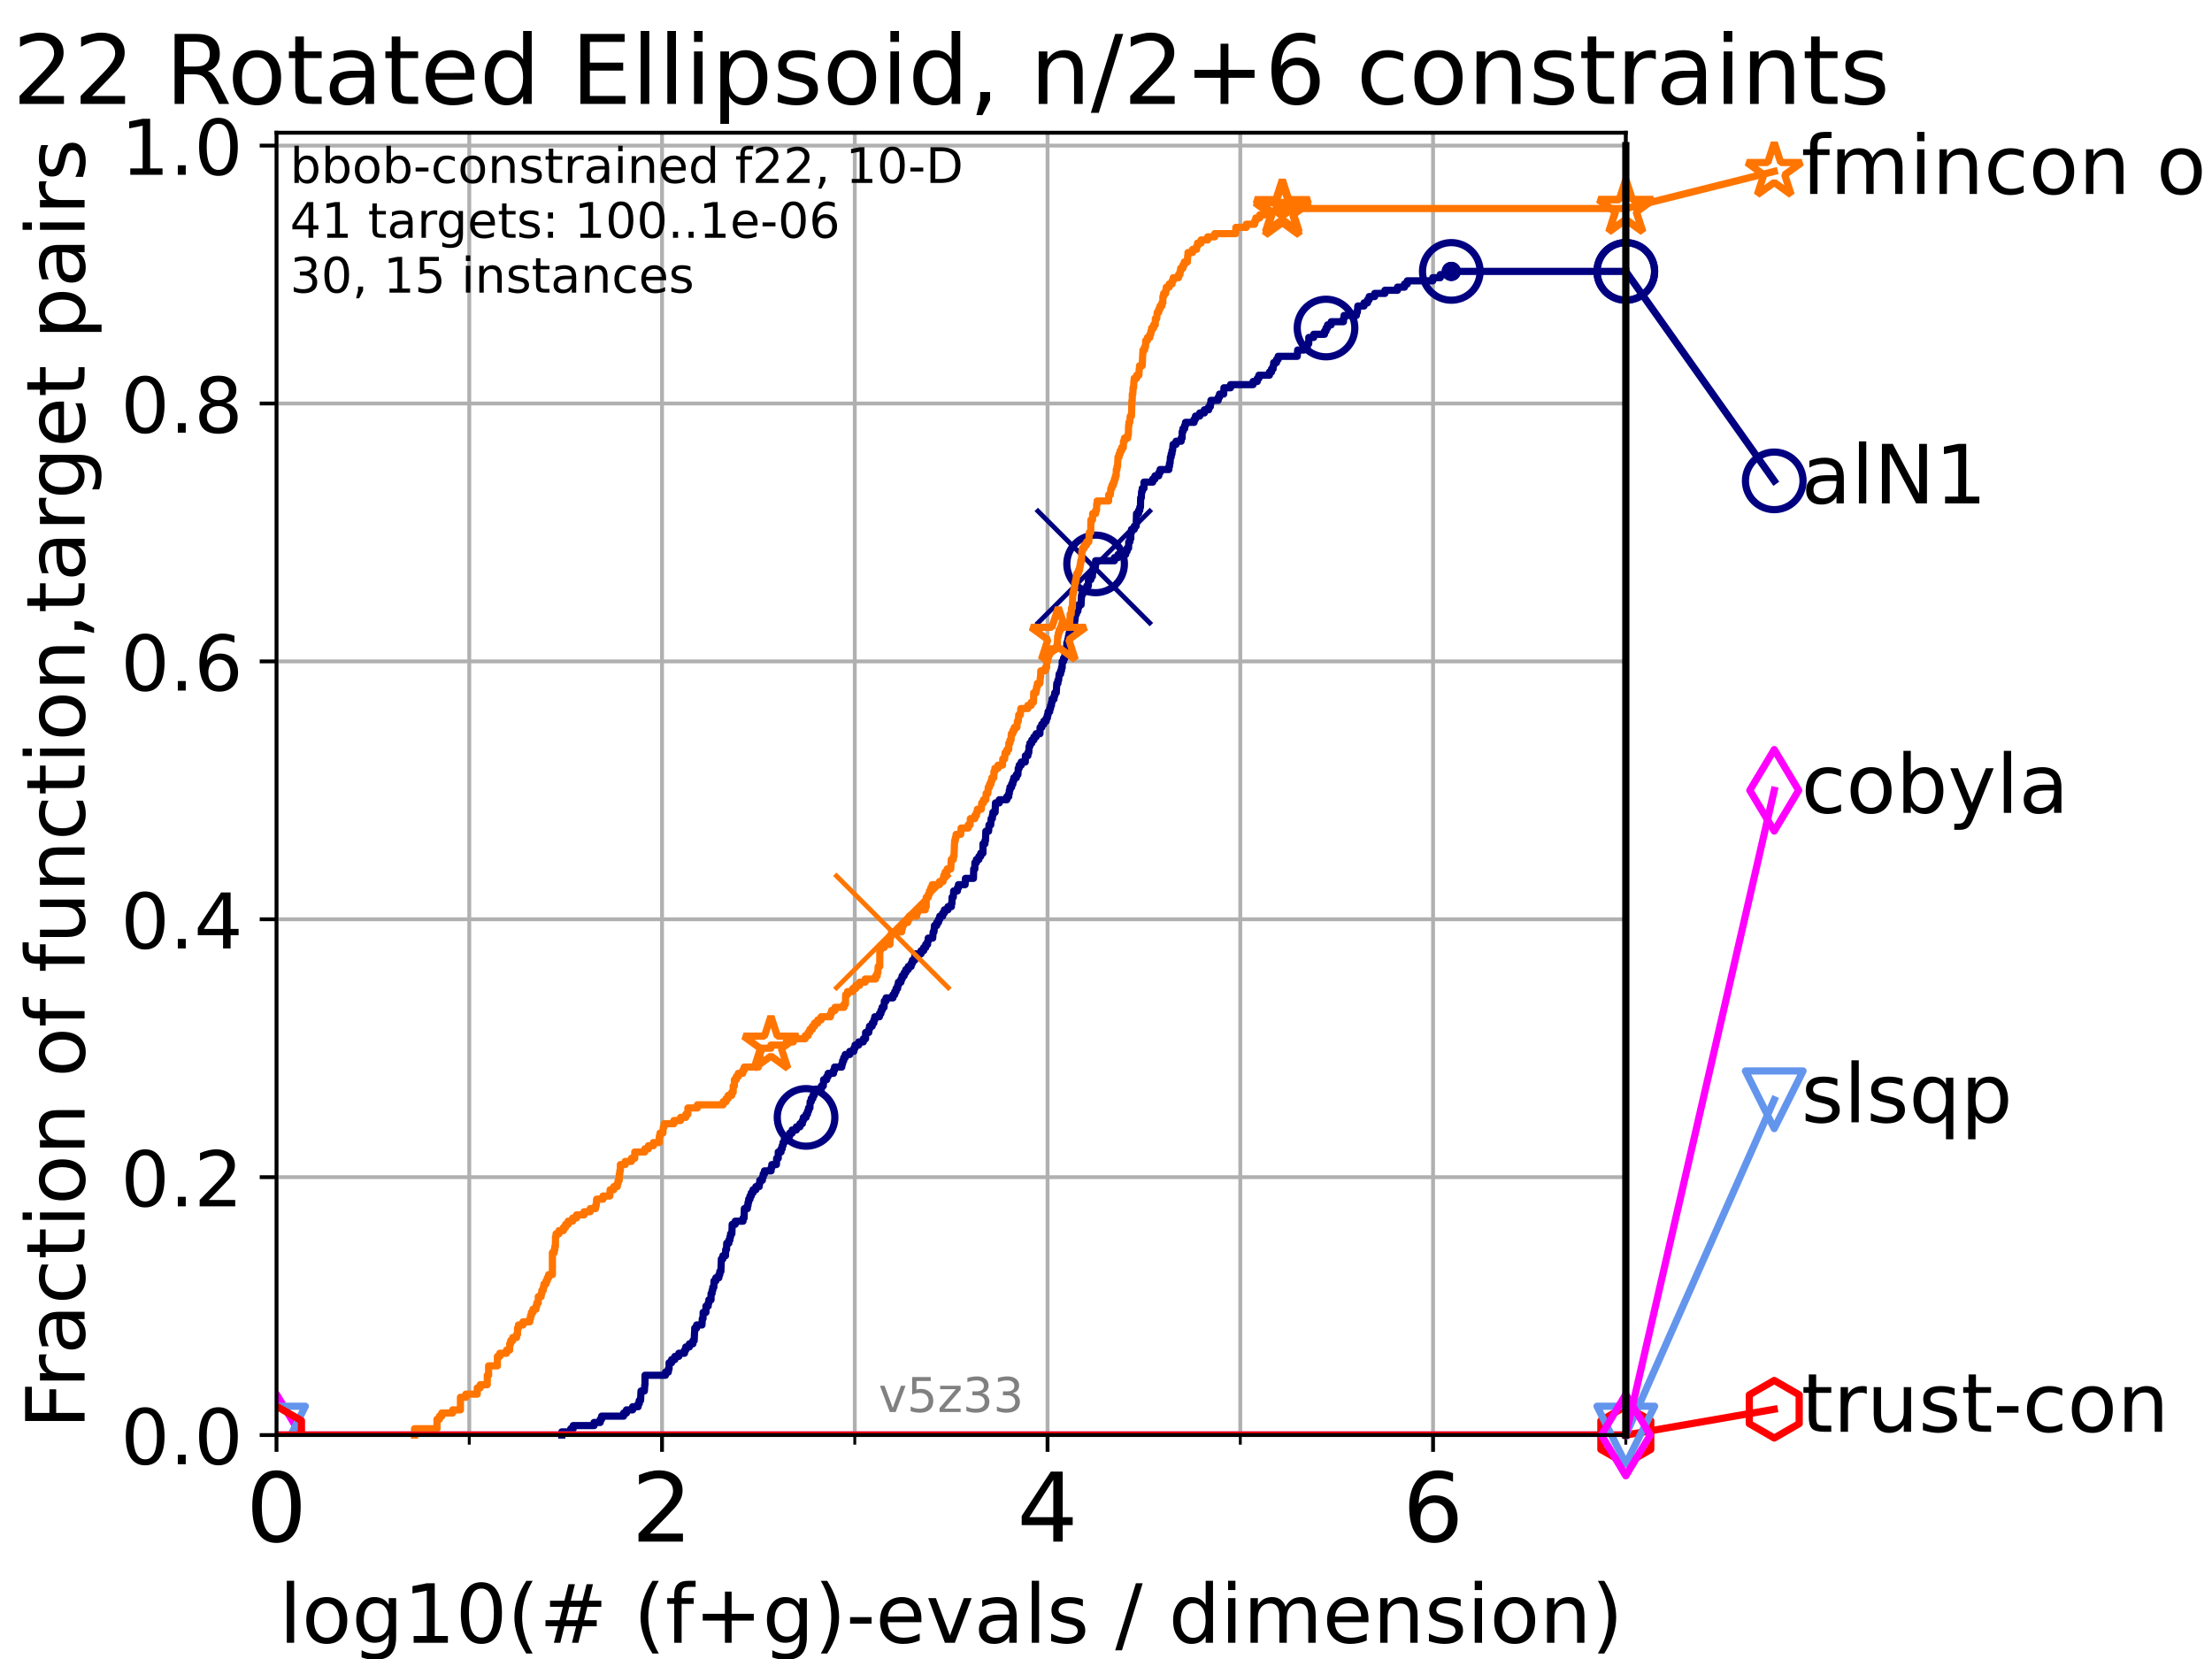 <?xml version="1.0" encoding="utf-8" standalone="no"?>
<!DOCTYPE svg PUBLIC "-//W3C//DTD SVG 1.1//EN"
  "http://www.w3.org/Graphics/SVG/1.1/DTD/svg11.dtd">
<!-- Created with matplotlib (https://matplotlib.org/) -->
<svg height="345.6pt" version="1.1" viewBox="0 0 460.8 345.6" width="460.8pt" xmlns="http://www.w3.org/2000/svg" xmlns:xlink="http://www.w3.org/1999/xlink">
 <defs>
  <style type="text/css">*{stroke-linecap:butt;stroke-linejoin:round;}</style>
 </defs>
 <g id="figure_1">
  <g id="patch_1">
   <path d="M 0 345.6 
L 460.8 345.6 
L 460.8 0 
L 0 0 
z
" style="fill:#ffffff;"/>
  </g>
  <g id="axes_1">
   <g id="patch_2">
    <path d="M 57.6 298.944 
L 338.688 298.944 
L 338.688 27.648 
L 57.6 27.648 
z
" style="fill:#ffffff;"/>
   </g>
   <g id="matplotlib.axis_1">
    <g id="xtick_1">
     <g id="line2d_1">
      <path clip-path="url(#p4df6bd2425)" d="M 57.6 298.944 
L 57.6 27.648 
" style="fill:none;stroke:#b0b0b0;stroke-linecap:square;stroke-width:0.8;"/>
     </g>
     <g id="line2d_2">
      <defs>
       <path d="M 0 0 
L 0 3.5 
" id="m16899b5f39" style="stroke:#000000;stroke-width:0.8;"/>
      </defs>
      <g>
       <use style="stroke:#000000;stroke-width:0.8;" x="57.6" xlink:href="#m16899b5f39" y="298.944"/>
      </g>
     </g>
     <g id="text_1">
      <!-- 0 -->
      <g transform="translate(51.237 321.141)scale(0.2 -0.2)">
       <defs>
        <path d="M 31.781 66.406 
Q 24.172 66.406 20.328 58.906 
Q 16.5 51.422 16.5 36.375 
Q 16.5 21.391 20.328 13.891 
Q 24.172 6.391 31.781 6.391 
Q 39.453 6.391 43.281 13.891 
Q 47.125 21.391 47.125 36.375 
Q 47.125 51.422 43.281 58.906 
Q 39.453 66.406 31.781 66.406 
z
M 31.781 74.219 
Q 44.047 74.219 50.516 64.516 
Q 56.984 54.828 56.984 36.375 
Q 56.984 17.969 50.516 8.266 
Q 44.047 -1.422 31.781 -1.422 
Q 19.531 -1.422 13.062 8.266 
Q 6.594 17.969 6.594 36.375 
Q 6.594 54.828 13.062 64.516 
Q 19.531 74.219 31.781 74.219 
z
" id="DejaVuSans-48"/>
       </defs>
       <use xlink:href="#DejaVuSans-48"/>
      </g>
     </g>
    </g>
    <g id="xtick_2">
     <g id="line2d_3">
      <path clip-path="url(#p4df6bd2425)" d="M 137.911 298.944 
L 137.911 27.648 
" style="fill:none;stroke:#b0b0b0;stroke-linecap:square;stroke-width:0.8;"/>
     </g>
     <g id="line2d_4">
      <g>
       <use style="stroke:#000000;stroke-width:0.8;" x="137.911" xlink:href="#m16899b5f39" y="298.944"/>
      </g>
     </g>
     <g id="text_2">
      <!-- 2 -->
      <g transform="translate(131.548 321.141)scale(0.2 -0.2)">
       <defs>
        <path d="M 19.188 8.297 
L 53.609 8.297 
L 53.609 0 
L 7.328 0 
L 7.328 8.297 
Q 12.938 14.109 22.625 23.891 
Q 32.328 33.688 34.812 36.531 
Q 39.547 41.844 41.422 45.531 
Q 43.312 49.219 43.312 52.781 
Q 43.312 58.594 39.234 62.25 
Q 35.156 65.922 28.609 65.922 
Q 23.969 65.922 18.812 64.312 
Q 13.672 62.703 7.812 59.422 
L 7.812 69.391 
Q 13.766 71.781 18.938 73 
Q 24.125 74.219 28.422 74.219 
Q 39.75 74.219 46.484 68.547 
Q 53.219 62.891 53.219 53.422 
Q 53.219 48.922 51.531 44.891 
Q 49.859 40.875 45.406 35.406 
Q 44.188 33.984 37.641 27.219 
Q 31.109 20.453 19.188 8.297 
z
" id="DejaVuSans-50"/>
       </defs>
       <use xlink:href="#DejaVuSans-50"/>
      </g>
     </g>
    </g>
    <g id="xtick_3">
     <g id="line2d_5">
      <path clip-path="url(#p4df6bd2425)" d="M 218.222 298.944 
L 218.222 27.648 
" style="fill:none;stroke:#b0b0b0;stroke-linecap:square;stroke-width:0.8;"/>
     </g>
     <g id="line2d_6">
      <g>
       <use style="stroke:#000000;stroke-width:0.8;" x="218.222" xlink:href="#m16899b5f39" y="298.944"/>
      </g>
     </g>
     <g id="text_3">
      <!-- 4 -->
      <g transform="translate(211.859 321.141)scale(0.2 -0.2)">
       <defs>
        <path d="M 37.797 64.312 
L 12.891 25.391 
L 37.797 25.391 
z
M 35.203 72.906 
L 47.609 72.906 
L 47.609 25.391 
L 58.016 25.391 
L 58.016 17.188 
L 47.609 17.188 
L 47.609 0 
L 37.797 0 
L 37.797 17.188 
L 4.891 17.188 
L 4.891 26.703 
z
" id="DejaVuSans-52"/>
       </defs>
       <use xlink:href="#DejaVuSans-52"/>
      </g>
     </g>
    </g>
    <g id="xtick_4">
     <g id="line2d_7">
      <path clip-path="url(#p4df6bd2425)" d="M 298.533 298.944 
L 298.533 27.648 
" style="fill:none;stroke:#b0b0b0;stroke-linecap:square;stroke-width:0.8;"/>
     </g>
     <g id="line2d_8">
      <g>
       <use style="stroke:#000000;stroke-width:0.8;" x="298.533" xlink:href="#m16899b5f39" y="298.944"/>
      </g>
     </g>
     <g id="text_4">
      <!-- 6 -->
      <g transform="translate(292.17 321.141)scale(0.2 -0.2)">
       <defs>
        <path d="M 33.016 40.375 
Q 26.375 40.375 22.484 35.828 
Q 18.609 31.297 18.609 23.391 
Q 18.609 15.531 22.484 10.953 
Q 26.375 6.391 33.016 6.391 
Q 39.656 6.391 43.531 10.953 
Q 47.406 15.531 47.406 23.391 
Q 47.406 31.297 43.531 35.828 
Q 39.656 40.375 33.016 40.375 
z
M 52.594 71.297 
L 52.594 62.312 
Q 48.875 64.062 45.094 64.984 
Q 41.312 65.922 37.594 65.922 
Q 27.828 65.922 22.672 59.328 
Q 17.531 52.734 16.797 39.406 
Q 19.672 43.656 24.016 45.922 
Q 28.375 48.188 33.594 48.188 
Q 44.578 48.188 50.953 41.516 
Q 57.328 34.859 57.328 23.391 
Q 57.328 12.156 50.688 5.359 
Q 44.047 -1.422 33.016 -1.422 
Q 20.359 -1.422 13.672 8.266 
Q 6.984 17.969 6.984 36.375 
Q 6.984 53.656 15.188 63.938 
Q 23.391 74.219 37.203 74.219 
Q 40.922 74.219 44.703 73.484 
Q 48.484 72.75 52.594 71.297 
z
" id="DejaVuSans-54"/>
       </defs>
       <use xlink:href="#DejaVuSans-54"/>
      </g>
     </g>
    </g>
    <g id="xtick_5">
     <g id="line2d_9">
      <path clip-path="url(#p4df6bd2425)" d="M 97.755 298.944 
L 97.755 27.648 
" style="fill:none;stroke:#b0b0b0;stroke-linecap:square;stroke-width:0.8;"/>
     </g>
     <g id="line2d_10">
      <defs>
       <path d="M 0 0 
L 0 2 
" id="mc88224848e" style="stroke:#000000;stroke-width:0.6;"/>
      </defs>
      <g>
       <use style="stroke:#000000;stroke-width:0.6;" x="97.755" xlink:href="#mc88224848e" y="298.944"/>
      </g>
     </g>
    </g>
    <g id="xtick_6">
     <g id="line2d_11">
      <path clip-path="url(#p4df6bd2425)" d="M 178.066 298.944 
L 178.066 27.648 
" style="fill:none;stroke:#b0b0b0;stroke-linecap:square;stroke-width:0.8;"/>
     </g>
     <g id="line2d_12">
      <g>
       <use style="stroke:#000000;stroke-width:0.6;" x="178.066" xlink:href="#mc88224848e" y="298.944"/>
      </g>
     </g>
    </g>
    <g id="xtick_7">
     <g id="line2d_13">
      <path clip-path="url(#p4df6bd2425)" d="M 258.377 298.944 
L 258.377 27.648 
" style="fill:none;stroke:#b0b0b0;stroke-linecap:square;stroke-width:0.8;"/>
     </g>
     <g id="line2d_14">
      <g>
       <use style="stroke:#000000;stroke-width:0.6;" x="258.377" xlink:href="#mc88224848e" y="298.944"/>
      </g>
     </g>
    </g>
    <g id="xtick_8">
     <g id="line2d_15">
      <path clip-path="url(#p4df6bd2425)" d="M 338.688 298.944 
L 338.688 27.648 
" style="fill:none;stroke:#b0b0b0;stroke-linecap:square;stroke-width:0.8;"/>
     </g>
     <g id="line2d_16">
      <g>
       <use style="stroke:#000000;stroke-width:0.6;" x="338.688" xlink:href="#mc88224848e" y="298.944"/>
      </g>
     </g>
    </g>
    <g id="text_5">
     <!-- log10(# (f+g)-evals / dimension) -->
     <g transform="translate(58.145 342.218)scale(0.17 -0.17)">
      <defs>
       <path d="M 9.422 75.984 
L 18.406 75.984 
L 18.406 0 
L 9.422 0 
z
" id="DejaVuSans-108"/>
       <path d="M 30.609 48.391 
Q 23.391 48.391 19.188 42.75 
Q 14.984 37.109 14.984 27.297 
Q 14.984 17.484 19.156 11.844 
Q 23.344 6.203 30.609 6.203 
Q 37.797 6.203 41.984 11.859 
Q 46.188 17.531 46.188 27.297 
Q 46.188 37.016 41.984 42.703 
Q 37.797 48.391 30.609 48.391 
z
M 30.609 56 
Q 42.328 56 49.016 48.375 
Q 55.719 40.766 55.719 27.297 
Q 55.719 13.875 49.016 6.219 
Q 42.328 -1.422 30.609 -1.422 
Q 18.844 -1.422 12.172 6.219 
Q 5.516 13.875 5.516 27.297 
Q 5.516 40.766 12.172 48.375 
Q 18.844 56 30.609 56 
z
" id="DejaVuSans-111"/>
       <path d="M 45.406 27.984 
Q 45.406 37.75 41.375 43.109 
Q 37.359 48.484 30.078 48.484 
Q 22.859 48.484 18.828 43.109 
Q 14.797 37.75 14.797 27.984 
Q 14.797 18.266 18.828 12.891 
Q 22.859 7.516 30.078 7.516 
Q 37.359 7.516 41.375 12.891 
Q 45.406 18.266 45.406 27.984 
z
M 54.391 6.781 
Q 54.391 -7.172 48.188 -13.984 
Q 42 -20.797 29.203 -20.797 
Q 24.469 -20.797 20.266 -20.094 
Q 16.062 -19.391 12.109 -17.922 
L 12.109 -9.188 
Q 16.062 -11.328 19.922 -12.344 
Q 23.781 -13.375 27.781 -13.375 
Q 36.625 -13.375 41.016 -8.766 
Q 45.406 -4.156 45.406 5.172 
L 45.406 9.625 
Q 42.625 4.781 38.281 2.391 
Q 33.938 0 27.875 0 
Q 17.828 0 11.672 7.656 
Q 5.516 15.328 5.516 27.984 
Q 5.516 40.672 11.672 48.328 
Q 17.828 56 27.875 56 
Q 33.938 56 38.281 53.609 
Q 42.625 51.219 45.406 46.391 
L 45.406 54.688 
L 54.391 54.688 
z
" id="DejaVuSans-103"/>
       <path d="M 12.406 8.297 
L 28.516 8.297 
L 28.516 63.922 
L 10.984 60.406 
L 10.984 69.391 
L 28.422 72.906 
L 38.281 72.906 
L 38.281 8.297 
L 54.391 8.297 
L 54.391 0 
L 12.406 0 
z
" id="DejaVuSans-49"/>
       <path d="M 31 75.875 
Q 24.469 64.656 21.281 53.656 
Q 18.109 42.672 18.109 31.391 
Q 18.109 20.125 21.312 9.062 
Q 24.516 -2 31 -13.188 
L 23.188 -13.188 
Q 15.875 -1.703 12.234 9.375 
Q 8.594 20.453 8.594 31.391 
Q 8.594 42.281 12.203 53.312 
Q 15.828 64.359 23.188 75.875 
z
" id="DejaVuSans-40"/>
       <path d="M 51.125 44 
L 36.922 44 
L 32.812 27.688 
L 47.125 27.688 
z
M 43.797 71.781 
L 38.719 51.516 
L 52.984 51.516 
L 58.109 71.781 
L 65.922 71.781 
L 60.891 51.516 
L 76.125 51.516 
L 76.125 44 
L 58.984 44 
L 54.984 27.688 
L 70.516 27.688 
L 70.516 20.219 
L 53.078 20.219 
L 48 0 
L 40.188 0 
L 45.219 20.219 
L 30.906 20.219 
L 25.875 0 
L 18.016 0 
L 23.094 20.219 
L 7.719 20.219 
L 7.719 27.688 
L 24.906 27.688 
L 29 44 
L 13.281 44 
L 13.281 51.516 
L 30.906 51.516 
L 35.891 71.781 
z
" id="DejaVuSans-35"/>
       <path id="DejaVuSans-32"/>
       <path d="M 37.109 75.984 
L 37.109 68.5 
L 28.516 68.5 
Q 23.688 68.5 21.797 66.547 
Q 19.922 64.594 19.922 59.516 
L 19.922 54.688 
L 34.719 54.688 
L 34.719 47.703 
L 19.922 47.703 
L 19.922 0 
L 10.891 0 
L 10.891 47.703 
L 2.297 47.703 
L 2.297 54.688 
L 10.891 54.688 
L 10.891 58.5 
Q 10.891 67.625 15.141 71.797 
Q 19.391 75.984 28.609 75.984 
z
" id="DejaVuSans-102"/>
       <path d="M 46 62.703 
L 46 35.5 
L 73.188 35.5 
L 73.188 27.203 
L 46 27.203 
L 46 0 
L 37.797 0 
L 37.797 27.203 
L 10.594 27.203 
L 10.594 35.5 
L 37.797 35.5 
L 37.797 62.703 
z
" id="DejaVuSans-43"/>
       <path d="M 8.016 75.875 
L 15.828 75.875 
Q 23.141 64.359 26.781 53.312 
Q 30.422 42.281 30.422 31.391 
Q 30.422 20.453 26.781 9.375 
Q 23.141 -1.703 15.828 -13.188 
L 8.016 -13.188 
Q 14.5 -2 17.703 9.062 
Q 20.906 20.125 20.906 31.391 
Q 20.906 42.672 17.703 53.656 
Q 14.5 64.656 8.016 75.875 
z
" id="DejaVuSans-41"/>
       <path d="M 4.891 31.391 
L 31.203 31.391 
L 31.203 23.391 
L 4.891 23.391 
z
" id="DejaVuSans-45"/>
       <path d="M 56.203 29.594 
L 56.203 25.203 
L 14.891 25.203 
Q 15.484 15.922 20.484 11.062 
Q 25.484 6.203 34.422 6.203 
Q 39.594 6.203 44.453 7.469 
Q 49.312 8.734 54.109 11.281 
L 54.109 2.781 
Q 49.266 0.734 44.188 -0.344 
Q 39.109 -1.422 33.891 -1.422 
Q 20.797 -1.422 13.156 6.188 
Q 5.516 13.812 5.516 26.812 
Q 5.516 40.234 12.766 48.109 
Q 20.016 56 32.328 56 
Q 43.359 56 49.781 48.891 
Q 56.203 41.797 56.203 29.594 
z
M 47.219 32.234 
Q 47.125 39.594 43.094 43.984 
Q 39.062 48.391 32.422 48.391 
Q 24.906 48.391 20.391 44.141 
Q 15.875 39.891 15.188 32.172 
z
" id="DejaVuSans-101"/>
       <path d="M 2.984 54.688 
L 12.5 54.688 
L 29.594 8.797 
L 46.688 54.688 
L 56.203 54.688 
L 35.688 0 
L 23.484 0 
z
" id="DejaVuSans-118"/>
       <path d="M 34.281 27.484 
Q 23.391 27.484 19.188 25 
Q 14.984 22.516 14.984 16.5 
Q 14.984 11.719 18.141 8.906 
Q 21.297 6.109 26.703 6.109 
Q 34.188 6.109 38.703 11.406 
Q 43.219 16.703 43.219 25.484 
L 43.219 27.484 
z
M 52.203 31.203 
L 52.203 0 
L 43.219 0 
L 43.219 8.297 
Q 40.141 3.328 35.547 0.953 
Q 30.953 -1.422 24.312 -1.422 
Q 15.922 -1.422 10.953 3.297 
Q 6 8.016 6 15.922 
Q 6 25.141 12.172 29.828 
Q 18.359 34.516 30.609 34.516 
L 43.219 34.516 
L 43.219 35.406 
Q 43.219 41.609 39.141 45 
Q 35.062 48.391 27.688 48.391 
Q 23 48.391 18.547 47.266 
Q 14.109 46.141 10.016 43.891 
L 10.016 52.203 
Q 14.938 54.109 19.578 55.047 
Q 24.219 56 28.609 56 
Q 40.484 56 46.344 49.844 
Q 52.203 43.703 52.203 31.203 
z
" id="DejaVuSans-97"/>
       <path d="M 44.281 53.078 
L 44.281 44.578 
Q 40.484 46.531 36.375 47.5 
Q 32.281 48.484 27.875 48.484 
Q 21.188 48.484 17.844 46.438 
Q 14.5 44.391 14.5 40.281 
Q 14.5 37.156 16.891 35.375 
Q 19.281 33.594 26.516 31.984 
L 29.594 31.297 
Q 39.156 29.25 43.188 25.516 
Q 47.219 21.781 47.219 15.094 
Q 47.219 7.469 41.188 3.016 
Q 35.156 -1.422 24.609 -1.422 
Q 20.219 -1.422 15.453 -0.562 
Q 10.688 0.297 5.422 2 
L 5.422 11.281 
Q 10.406 8.688 15.234 7.391 
Q 20.062 6.109 24.812 6.109 
Q 31.156 6.109 34.562 8.281 
Q 37.984 10.453 37.984 14.406 
Q 37.984 18.062 35.516 20.016 
Q 33.062 21.969 24.703 23.781 
L 21.578 24.516 
Q 13.234 26.266 9.516 29.906 
Q 5.812 33.547 5.812 39.891 
Q 5.812 47.609 11.281 51.797 
Q 16.75 56 26.812 56 
Q 31.781 56 36.172 55.266 
Q 40.578 54.547 44.281 53.078 
z
" id="DejaVuSans-115"/>
       <path d="M 25.391 72.906 
L 33.688 72.906 
L 8.297 -9.281 
L 0 -9.281 
z
" id="DejaVuSans-47"/>
       <path d="M 45.406 46.391 
L 45.406 75.984 
L 54.391 75.984 
L 54.391 0 
L 45.406 0 
L 45.406 8.203 
Q 42.578 3.328 38.25 0.953 
Q 33.938 -1.422 27.875 -1.422 
Q 17.969 -1.422 11.734 6.484 
Q 5.516 14.406 5.516 27.297 
Q 5.516 40.188 11.734 48.094 
Q 17.969 56 27.875 56 
Q 33.938 56 38.25 53.625 
Q 42.578 51.266 45.406 46.391 
z
M 14.797 27.297 
Q 14.797 17.391 18.875 11.75 
Q 22.953 6.109 30.078 6.109 
Q 37.203 6.109 41.297 11.75 
Q 45.406 17.391 45.406 27.297 
Q 45.406 37.203 41.297 42.844 
Q 37.203 48.484 30.078 48.484 
Q 22.953 48.484 18.875 42.844 
Q 14.797 37.203 14.797 27.297 
z
" id="DejaVuSans-100"/>
       <path d="M 9.422 54.688 
L 18.406 54.688 
L 18.406 0 
L 9.422 0 
z
M 9.422 75.984 
L 18.406 75.984 
L 18.406 64.594 
L 9.422 64.594 
z
" id="DejaVuSans-105"/>
       <path d="M 52 44.188 
Q 55.375 50.25 60.062 53.125 
Q 64.75 56 71.094 56 
Q 79.641 56 84.281 50.016 
Q 88.922 44.047 88.922 33.016 
L 88.922 0 
L 79.891 0 
L 79.891 32.719 
Q 79.891 40.578 77.094 44.375 
Q 74.312 48.188 68.609 48.188 
Q 61.625 48.188 57.562 43.547 
Q 53.516 38.922 53.516 30.906 
L 53.516 0 
L 44.484 0 
L 44.484 32.719 
Q 44.484 40.625 41.703 44.406 
Q 38.922 48.188 33.109 48.188 
Q 26.219 48.188 22.156 43.531 
Q 18.109 38.875 18.109 30.906 
L 18.109 0 
L 9.078 0 
L 9.078 54.688 
L 18.109 54.688 
L 18.109 46.188 
Q 21.188 51.219 25.484 53.609 
Q 29.781 56 35.688 56 
Q 41.656 56 45.828 52.969 
Q 50 49.953 52 44.188 
z
" id="DejaVuSans-109"/>
       <path d="M 54.891 33.016 
L 54.891 0 
L 45.906 0 
L 45.906 32.719 
Q 45.906 40.484 42.875 44.328 
Q 39.844 48.188 33.797 48.188 
Q 26.516 48.188 22.312 43.547 
Q 18.109 38.922 18.109 30.906 
L 18.109 0 
L 9.078 0 
L 9.078 54.688 
L 18.109 54.688 
L 18.109 46.188 
Q 21.344 51.125 25.703 53.562 
Q 30.078 56 35.797 56 
Q 45.219 56 50.047 50.172 
Q 54.891 44.344 54.891 33.016 
z
" id="DejaVuSans-110"/>
      </defs>
      <use xlink:href="#DejaVuSans-108"/>
      <use x="27.783" xlink:href="#DejaVuSans-111"/>
      <use x="88.965" xlink:href="#DejaVuSans-103"/>
      <use x="152.441" xlink:href="#DejaVuSans-49"/>
      <use x="216.064" xlink:href="#DejaVuSans-48"/>
      <use x="279.688" xlink:href="#DejaVuSans-40"/>
      <use x="318.701" xlink:href="#DejaVuSans-35"/>
      <use x="402.49" xlink:href="#DejaVuSans-32"/>
      <use x="434.277" xlink:href="#DejaVuSans-40"/>
      <use x="473.291" xlink:href="#DejaVuSans-102"/>
      <use x="508.496" xlink:href="#DejaVuSans-43"/>
      <use x="592.285" xlink:href="#DejaVuSans-103"/>
      <use x="655.762" xlink:href="#DejaVuSans-41"/>
      <use x="694.775" xlink:href="#DejaVuSans-45"/>
      <use x="730.859" xlink:href="#DejaVuSans-101"/>
      <use x="792.383" xlink:href="#DejaVuSans-118"/>
      <use x="851.562" xlink:href="#DejaVuSans-97"/>
      <use x="912.842" xlink:href="#DejaVuSans-108"/>
      <use x="940.625" xlink:href="#DejaVuSans-115"/>
      <use x="992.725" xlink:href="#DejaVuSans-32"/>
      <use x="1024.512" xlink:href="#DejaVuSans-47"/>
      <use x="1058.203" xlink:href="#DejaVuSans-32"/>
      <use x="1089.99" xlink:href="#DejaVuSans-100"/>
      <use x="1153.467" xlink:href="#DejaVuSans-105"/>
      <use x="1181.25" xlink:href="#DejaVuSans-109"/>
      <use x="1278.662" xlink:href="#DejaVuSans-101"/>
      <use x="1340.186" xlink:href="#DejaVuSans-110"/>
      <use x="1403.564" xlink:href="#DejaVuSans-115"/>
      <use x="1455.664" xlink:href="#DejaVuSans-105"/>
      <use x="1483.447" xlink:href="#DejaVuSans-111"/>
      <use x="1544.629" xlink:href="#DejaVuSans-110"/>
      <use x="1608.008" xlink:href="#DejaVuSans-41"/>
     </g>
    </g>
   </g>
   <g id="matplotlib.axis_2">
    <g id="ytick_1">
     <g id="line2d_17">
      <path clip-path="url(#p4df6bd2425)" d="M 57.6 298.944 
L 338.688 298.944 
" style="fill:none;stroke:#b0b0b0;stroke-linecap:square;stroke-width:0.8;"/>
     </g>
     <g id="line2d_18">
      <defs>
       <path d="M 0 0 
L -3.5 0 
" id="m5f7a5a1f60" style="stroke:#000000;stroke-width:0.8;"/>
      </defs>
      <g>
       <use style="stroke:#000000;stroke-width:0.8;" x="57.6" xlink:href="#m5f7a5a1f60" y="298.944"/>
      </g>
     </g>
     <g id="text_6">
      <!-- 0.0 -->
      <g transform="translate(25.155 305.023)scale(0.16 -0.16)">
       <defs>
        <path d="M 10.688 12.406 
L 21 12.406 
L 21 0 
L 10.688 0 
z
" id="DejaVuSans-46"/>
       </defs>
       <use xlink:href="#DejaVuSans-48"/>
       <use x="63.623" xlink:href="#DejaVuSans-46"/>
       <use x="95.41" xlink:href="#DejaVuSans-48"/>
      </g>
     </g>
    </g>
    <g id="ytick_2">
     <g id="line2d_19">
      <path clip-path="url(#p4df6bd2425)" d="M 57.6 245.222 
L 338.688 245.222 
" style="fill:none;stroke:#b0b0b0;stroke-linecap:square;stroke-width:0.8;"/>
     </g>
     <g id="line2d_20">
      <g>
       <use style="stroke:#000000;stroke-width:0.8;" x="57.6" xlink:href="#m5f7a5a1f60" y="245.222"/>
      </g>
     </g>
     <g id="text_7">
      <!-- 0.2 -->
      <g transform="translate(25.155 251.301)scale(0.16 -0.16)">
       <use xlink:href="#DejaVuSans-48"/>
       <use x="63.623" xlink:href="#DejaVuSans-46"/>
       <use x="95.41" xlink:href="#DejaVuSans-50"/>
      </g>
     </g>
    </g>
    <g id="ytick_3">
     <g id="line2d_21">
      <path clip-path="url(#p4df6bd2425)" d="M 57.6 191.5 
L 338.688 191.5 
" style="fill:none;stroke:#b0b0b0;stroke-linecap:square;stroke-width:0.8;"/>
     </g>
     <g id="line2d_22">
      <g>
       <use style="stroke:#000000;stroke-width:0.8;" x="57.6" xlink:href="#m5f7a5a1f60" y="191.5"/>
      </g>
     </g>
     <g id="text_8">
      <!-- 0.4 -->
      <g transform="translate(25.155 197.579)scale(0.16 -0.16)">
       <use xlink:href="#DejaVuSans-48"/>
       <use x="63.623" xlink:href="#DejaVuSans-46"/>
       <use x="95.41" xlink:href="#DejaVuSans-52"/>
      </g>
     </g>
    </g>
    <g id="ytick_4">
     <g id="line2d_23">
      <path clip-path="url(#p4df6bd2425)" d="M 57.6 137.778 
L 338.688 137.778 
" style="fill:none;stroke:#b0b0b0;stroke-linecap:square;stroke-width:0.8;"/>
     </g>
     <g id="line2d_24">
      <g>
       <use style="stroke:#000000;stroke-width:0.8;" x="57.6" xlink:href="#m5f7a5a1f60" y="137.778"/>
      </g>
     </g>
     <g id="text_9">
      <!-- 0.6 -->
      <g transform="translate(25.155 143.857)scale(0.16 -0.16)">
       <use xlink:href="#DejaVuSans-48"/>
       <use x="63.623" xlink:href="#DejaVuSans-46"/>
       <use x="95.41" xlink:href="#DejaVuSans-54"/>
      </g>
     </g>
    </g>
    <g id="ytick_5">
     <g id="line2d_25">
      <path clip-path="url(#p4df6bd2425)" d="M 57.6 84.056 
L 338.688 84.056 
" style="fill:none;stroke:#b0b0b0;stroke-linecap:square;stroke-width:0.8;"/>
     </g>
     <g id="line2d_26">
      <g>
       <use style="stroke:#000000;stroke-width:0.8;" x="57.6" xlink:href="#m5f7a5a1f60" y="84.056"/>
      </g>
     </g>
     <g id="text_10">
      <!-- 0.8 -->
      <g transform="translate(25.155 90.135)scale(0.16 -0.16)">
       <defs>
        <path d="M 31.781 34.625 
Q 24.75 34.625 20.719 30.859 
Q 16.703 27.094 16.703 20.516 
Q 16.703 13.922 20.719 10.156 
Q 24.75 6.391 31.781 6.391 
Q 38.812 6.391 42.859 10.172 
Q 46.922 13.969 46.922 20.516 
Q 46.922 27.094 42.891 30.859 
Q 38.875 34.625 31.781 34.625 
z
M 21.922 38.812 
Q 15.578 40.375 12.031 44.719 
Q 8.5 49.078 8.5 55.328 
Q 8.5 64.062 14.719 69.141 
Q 20.953 74.219 31.781 74.219 
Q 42.672 74.219 48.875 69.141 
Q 55.078 64.062 55.078 55.328 
Q 55.078 49.078 51.531 44.719 
Q 48 40.375 41.703 38.812 
Q 48.828 37.156 52.797 32.312 
Q 56.781 27.484 56.781 20.516 
Q 56.781 9.906 50.312 4.234 
Q 43.844 -1.422 31.781 -1.422 
Q 19.734 -1.422 13.25 4.234 
Q 6.781 9.906 6.781 20.516 
Q 6.781 27.484 10.781 32.312 
Q 14.797 37.156 21.922 38.812 
z
M 18.312 54.391 
Q 18.312 48.734 21.844 45.562 
Q 25.391 42.391 31.781 42.391 
Q 38.141 42.391 41.719 45.562 
Q 45.312 48.734 45.312 54.391 
Q 45.312 60.062 41.719 63.234 
Q 38.141 66.406 31.781 66.406 
Q 25.391 66.406 21.844 63.234 
Q 18.312 60.062 18.312 54.391 
z
" id="DejaVuSans-56"/>
       </defs>
       <use xlink:href="#DejaVuSans-48"/>
       <use x="63.623" xlink:href="#DejaVuSans-46"/>
       <use x="95.41" xlink:href="#DejaVuSans-56"/>
      </g>
     </g>
    </g>
    <g id="ytick_6">
     <g id="line2d_27">
      <path clip-path="url(#p4df6bd2425)" d="M 57.6 30.334 
L 338.688 30.334 
" style="fill:none;stroke:#b0b0b0;stroke-linecap:square;stroke-width:0.8;"/>
     </g>
     <g id="line2d_28">
      <g>
       <use style="stroke:#000000;stroke-width:0.8;" x="57.6" xlink:href="#m5f7a5a1f60" y="30.334"/>
      </g>
     </g>
     <g id="text_11">
      <!-- 1.0 -->
      <g transform="translate(25.155 36.413)scale(0.16 -0.16)">
       <use xlink:href="#DejaVuSans-49"/>
       <use x="63.623" xlink:href="#DejaVuSans-46"/>
       <use x="95.41" xlink:href="#DejaVuSans-48"/>
      </g>
     </g>
    </g>
    <g id="text_12">
     <!-- Fraction of function,target pairs -->
     <g transform="translate(17.62 297.681)rotate(-90)scale(0.17 -0.17)">
      <defs>
       <path d="M 9.812 72.906 
L 51.703 72.906 
L 51.703 64.594 
L 19.672 64.594 
L 19.672 43.109 
L 48.578 43.109 
L 48.578 34.812 
L 19.672 34.812 
L 19.672 0 
L 9.812 0 
z
" id="DejaVuSans-70"/>
       <path d="M 41.109 46.297 
Q 39.594 47.172 37.812 47.578 
Q 36.031 48 33.891 48 
Q 26.266 48 22.188 43.047 
Q 18.109 38.094 18.109 28.812 
L 18.109 0 
L 9.078 0 
L 9.078 54.688 
L 18.109 54.688 
L 18.109 46.188 
Q 20.953 51.172 25.484 53.578 
Q 30.031 56 36.531 56 
Q 37.453 56 38.578 55.875 
Q 39.703 55.766 41.062 55.516 
z
" id="DejaVuSans-114"/>
       <path d="M 48.781 52.594 
L 48.781 44.188 
Q 44.969 46.297 41.141 47.344 
Q 37.312 48.391 33.406 48.391 
Q 24.656 48.391 19.812 42.844 
Q 14.984 37.312 14.984 27.297 
Q 14.984 17.281 19.812 11.734 
Q 24.656 6.203 33.406 6.203 
Q 37.312 6.203 41.141 7.25 
Q 44.969 8.297 48.781 10.406 
L 48.781 2.094 
Q 45.016 0.344 40.984 -0.531 
Q 36.969 -1.422 32.422 -1.422 
Q 20.062 -1.422 12.781 6.344 
Q 5.516 14.109 5.516 27.297 
Q 5.516 40.672 12.859 48.328 
Q 20.219 56 33.016 56 
Q 37.156 56 41.109 55.141 
Q 45.062 54.297 48.781 52.594 
z
" id="DejaVuSans-99"/>
       <path d="M 18.312 70.219 
L 18.312 54.688 
L 36.812 54.688 
L 36.812 47.703 
L 18.312 47.703 
L 18.312 18.016 
Q 18.312 11.328 20.141 9.422 
Q 21.969 7.516 27.594 7.516 
L 36.812 7.516 
L 36.812 0 
L 27.594 0 
Q 17.188 0 13.234 3.875 
Q 9.281 7.766 9.281 18.016 
L 9.281 47.703 
L 2.688 47.703 
L 2.688 54.688 
L 9.281 54.688 
L 9.281 70.219 
z
" id="DejaVuSans-116"/>
       <path d="M 8.5 21.578 
L 8.5 54.688 
L 17.484 54.688 
L 17.484 21.922 
Q 17.484 14.156 20.5 10.266 
Q 23.531 6.391 29.594 6.391 
Q 36.859 6.391 41.078 11.031 
Q 45.312 15.672 45.312 23.688 
L 45.312 54.688 
L 54.297 54.688 
L 54.297 0 
L 45.312 0 
L 45.312 8.406 
Q 42.047 3.422 37.719 1 
Q 33.406 -1.422 27.688 -1.422 
Q 18.266 -1.422 13.375 4.438 
Q 8.5 10.297 8.5 21.578 
z
M 31.109 56 
z
" id="DejaVuSans-117"/>
       <path d="M 11.719 12.406 
L 22.016 12.406 
L 22.016 4 
L 14.016 -11.625 
L 7.719 -11.625 
L 11.719 4 
z
" id="DejaVuSans-44"/>
       <path d="M 18.109 8.203 
L 18.109 -20.797 
L 9.078 -20.797 
L 9.078 54.688 
L 18.109 54.688 
L 18.109 46.391 
Q 20.953 51.266 25.266 53.625 
Q 29.594 56 35.594 56 
Q 45.562 56 51.781 48.094 
Q 58.016 40.188 58.016 27.297 
Q 58.016 14.406 51.781 6.484 
Q 45.562 -1.422 35.594 -1.422 
Q 29.594 -1.422 25.266 0.953 
Q 20.953 3.328 18.109 8.203 
z
M 48.688 27.297 
Q 48.688 37.203 44.609 42.844 
Q 40.531 48.484 33.406 48.484 
Q 26.266 48.484 22.188 42.844 
Q 18.109 37.203 18.109 27.297 
Q 18.109 17.391 22.188 11.75 
Q 26.266 6.109 33.406 6.109 
Q 40.531 6.109 44.609 11.75 
Q 48.688 17.391 48.688 27.297 
z
" id="DejaVuSans-112"/>
      </defs>
      <use xlink:href="#DejaVuSans-70"/>
      <use x="50.27" xlink:href="#DejaVuSans-114"/>
      <use x="91.383" xlink:href="#DejaVuSans-97"/>
      <use x="152.662" xlink:href="#DejaVuSans-99"/>
      <use x="207.643" xlink:href="#DejaVuSans-116"/>
      <use x="246.852" xlink:href="#DejaVuSans-105"/>
      <use x="274.635" xlink:href="#DejaVuSans-111"/>
      <use x="335.816" xlink:href="#DejaVuSans-110"/>
      <use x="399.195" xlink:href="#DejaVuSans-32"/>
      <use x="430.982" xlink:href="#DejaVuSans-111"/>
      <use x="492.164" xlink:href="#DejaVuSans-102"/>
      <use x="527.369" xlink:href="#DejaVuSans-32"/>
      <use x="559.156" xlink:href="#DejaVuSans-102"/>
      <use x="594.361" xlink:href="#DejaVuSans-117"/>
      <use x="657.74" xlink:href="#DejaVuSans-110"/>
      <use x="721.119" xlink:href="#DejaVuSans-99"/>
      <use x="776.1" xlink:href="#DejaVuSans-116"/>
      <use x="815.309" xlink:href="#DejaVuSans-105"/>
      <use x="843.092" xlink:href="#DejaVuSans-111"/>
      <use x="904.273" xlink:href="#DejaVuSans-110"/>
      <use x="967.652" xlink:href="#DejaVuSans-44"/>
      <use x="999.439" xlink:href="#DejaVuSans-116"/>
      <use x="1038.648" xlink:href="#DejaVuSans-97"/>
      <use x="1099.928" xlink:href="#DejaVuSans-114"/>
      <use x="1139.291" xlink:href="#DejaVuSans-103"/>
      <use x="1202.768" xlink:href="#DejaVuSans-101"/>
      <use x="1264.291" xlink:href="#DejaVuSans-116"/>
      <use x="1303.5" xlink:href="#DejaVuSans-32"/>
      <use x="1335.287" xlink:href="#DejaVuSans-112"/>
      <use x="1398.764" xlink:href="#DejaVuSans-97"/>
      <use x="1460.043" xlink:href="#DejaVuSans-105"/>
      <use x="1487.826" xlink:href="#DejaVuSans-114"/>
      <use x="1528.939" xlink:href="#DejaVuSans-115"/>
     </g>
    </g>
   </g>
   <g id="line2d_29">
    <defs>
     <path d="M 0 1.5 
C 0.398 1.5 0.779 1.342 1.061 1.061 
C 1.342 0.779 1.5 0.398 1.5 0 
C 1.5 -0.398 1.342 -0.779 1.061 -1.061 
C 0.779 -1.342 0.398 -1.5 0 -1.5 
C -0.398 -1.5 -0.779 -1.342 -1.061 -1.061 
C -1.342 -0.779 -1.5 -0.398 -1.5 0 
C -1.5 0.398 -1.342 0.779 -1.061 1.061 
C -0.779 1.342 -0.398 1.5 0 1.5 
z
" id="m0e086a229d" style="stroke:#000080;"/>
    </defs>
    <g>
     <use style="fill:#000080;stroke:#000080;" x="302.332" xlink:href="#m0e086a229d" y="56.54"/>
     <use style="fill:#000080;stroke:#000080;" x="302.332" xlink:href="#m0e086a229d" y="56.54"/>
    </g>
   </g>
   <g id="line2d_30">
    <path d="M 117.03 298.944 
L 117.03 298.289 
L 118.891 298.289 
L 118.891 297.634 
L 119.402 297.634 
L 119.402 296.979 
L 123.751 296.979 
L 123.751 296.323 
L 125.038 296.323 
L 125.038 295.668 
L 125.328 295.668 
L 125.328 295.013 
L 129.909 295.013 
L 129.909 294.358 
L 130.505 294.358 
L 130.505 293.703 
L 131.79 293.703 
L 131.79 293.048 
L 132.94 293.048 
L 132.94 292.393 
L 133.171 292.393 
L 133.171 291.737 
L 133.443 291.737 
L 133.533 289.772 
L 134.236 289.772 
L 134.322 288.462 
L 134.365 288.462 
L 134.365 286.496 
L 138.628 286.496 
L 138.628 285.841 
L 139.221 285.841 
L 139.221 285.186 
L 139.382 285.186 
L 139.382 283.876 
L 139.918 283.876 
L 139.918 283.22 
L 140.589 283.22 
L 140.589 282.565 
L 141.407 282.565 
L 141.407 281.91 
L 142.593 281.91 
L 142.593 281.255 
L 142.858 281.255 
L 142.858 280.6 
L 143.603 280.6 
L 143.603 279.945 
L 144.342 279.945 
L 144.342 279.29 
L 144.606 279.29 
L 144.701 277.324 
L 144.724 277.324 
L 144.724 276.669 
L 145.121 276.669 
L 145.121 276.014 
L 146.238 276.014 
L 146.302 274.704 
L 146.453 274.704 
L 146.474 273.393 
L 147.062 273.393 
L 147.062 272.083 
L 147.53 272.083 
L 147.53 271.428 
L 147.67 271.428 
L 147.67 270.773 
L 148.123 270.773 
L 148.123 269.462 
L 148.335 269.462 
L 148.335 268.807 
L 148.488 268.807 
L 148.488 268.152 
L 148.715 268.152 
L 148.733 266.842 
L 149.123 266.842 
L 149.123 266.187 
L 149.753 266.187 
L 149.753 265.532 
L 149.946 265.532 
L 149.946 264.876 
L 150.172 264.876 
L 150.276 262.256 
L 150.582 262.256 
L 150.582 261.601 
L 151.13 261.601 
L 151.179 260.29 
L 151.357 260.29 
L 151.389 258.98 
L 151.835 258.98 
L 151.835 258.325 
L 152.053 258.325 
L 152.053 257.67 
L 152.192 257.67 
L 152.192 257.015 
L 152.466 257.015 
L 152.527 255.049 
L 153.164 255.049 
L 153.164 254.394 
L 154.788 254.394 
L 154.788 253.739 
L 155.011 253.739 
L 155.064 251.773 
L 155.691 251.773 
L 155.691 251.118 
L 155.829 251.118 
L 155.829 250.463 
L 155.966 250.463 
L 155.966 249.808 
L 156.236 249.808 
L 156.236 249.153 
L 156.503 249.153 
L 156.503 248.498 
L 156.859 248.498 
L 156.859 247.843 
L 157.461 247.843 
L 157.461 247.187 
L 158.163 247.187 
L 158.163 246.532 
L 158.282 246.532 
L 158.282 245.877 
L 158.816 245.877 
L 158.816 245.222 
L 158.984 245.222 
L 158.984 244.567 
L 159.253 244.567 
L 159.253 243.912 
L 160.633 243.912 
L 160.633 243.257 
L 160.784 243.257 
L 160.784 242.601 
L 161.743 242.601 
L 161.788 241.291 
L 162.122 241.291 
L 162.122 239.981 
L 162.704 239.981 
L 162.704 239.326 
L 162.946 239.326 
L 162.946 238.671 
L 163.119 238.671 
L 163.119 238.015 
L 163.397 238.015 
L 163.397 237.36 
L 163.709 237.36 
L 163.709 236.705 
L 164.494 236.705 
L 164.494 236.05 
L 165.018 236.05 
L 165.018 235.395 
L 165.894 235.395 
L 165.894 234.74 
L 166.642 234.74 
L 166.642 234.085 
L 167.145 234.085 
L 167.145 233.429 
L 167.359 233.429 
L 167.359 232.774 
L 167.917 232.774 
L 167.917 232.119 
L 168.214 232.119 
L 168.214 231.464 
L 168.434 231.464 
L 168.434 230.809 
L 168.716 230.809 
L 168.764 229.499 
L 169 229.499 
L 169 228.843 
L 169.331 228.843 
L 169.331 228.188 
L 169.622 228.188 
L 169.622 227.533 
L 169.914 227.533 
L 169.914 226.878 
L 171.113 226.878 
L 171.113 226.223 
L 171.504 226.223 
L 171.575 224.912 
L 172.216 224.912 
L 172.216 224.257 
L 172.511 224.257 
L 172.511 223.602 
L 173.635 223.602 
L 173.635 222.947 
L 173.854 222.947 
L 173.854 222.292 
L 175.351 222.292 
L 175.351 221.637 
L 175.525 221.637 
L 175.525 220.982 
L 175.761 220.982 
L 175.761 220.326 
L 176.077 220.326 
L 176.077 219.671 
L 177.021 219.671 
L 177.021 219.016 
L 177.873 219.016 
L 177.873 218.361 
L 178.122 218.361 
L 178.122 217.706 
L 178.884 217.706 
L 178.884 217.051 
L 179.849 217.051 
L 179.849 216.396 
L 180.312 216.396 
L 180.321 215.085 
L 180.976 215.085 
L 180.976 214.43 
L 181.135 214.43 
L 181.135 213.775 
L 181.693 213.775 
L 181.693 213.12 
L 182.041 213.12 
L 182.041 212.465 
L 182.232 212.465 
L 182.232 211.81 
L 183.201 211.81 
L 183.201 211.154 
L 183.513 211.154 
L 183.513 210.499 
L 183.759 210.499 
L 183.759 209.844 
L 184.162 209.844 
L 184.221 208.534 
L 184.585 208.534 
L 184.585 207.879 
L 186.015 207.879 
L 186.015 207.224 
L 186.384 207.224 
L 186.384 206.568 
L 186.672 206.568 
L 186.672 205.913 
L 186.995 205.913 
L 186.995 205.258 
L 187.153 205.258 
L 187.153 204.603 
L 187.683 204.603 
L 187.683 203.948 
L 187.929 203.948 
L 187.929 203.293 
L 188.354 203.293 
L 188.354 202.638 
L 188.702 202.638 
L 188.702 201.982 
L 189.206 201.982 
L 189.206 201.327 
L 189.807 201.327 
L 189.807 200.672 
L 190.079 200.672 
L 190.079 200.017 
L 190.563 200.017 
L 190.602 198.707 
L 191.869 198.707 
L 191.869 198.052 
L 192.413 198.052 
L 192.413 197.396 
L 192.843 197.396 
L 192.843 196.741 
L 193.239 196.741 
L 193.239 196.086 
L 193.364 196.086 
L 193.364 195.431 
L 194.299 195.431 
L 194.39 194.121 
L 194.573 194.121 
L 194.668 192.81 
L 195.139 192.81 
L 195.139 192.155 
L 195.513 192.155 
L 195.513 191.5 
L 195.777 191.5 
L 195.777 190.845 
L 196.385 190.845 
L 196.385 190.19 
L 196.737 190.19 
L 196.737 189.535 
L 197.475 189.535 
L 197.475 188.879 
L 198.187 188.879 
L 198.187 188.224 
L 198.303 188.224 
L 198.328 186.914 
L 198.584 186.914 
L 198.665 185.604 
L 199.448 185.604 
L 199.448 184.949 
L 199.663 184.949 
L 199.663 184.293 
L 201.05 184.293 
L 201.123 182.983 
L 202.788 182.983 
L 202.84 181.018 
L 203.074 181.018 
L 203.086 179.707 
L 203.4 179.707 
L 203.4 179.052 
L 203.928 179.052 
L 203.928 178.397 
L 204.3 178.397 
L 204.3 177.742 
L 204.763 177.742 
L 204.772 175.777 
L 205.18 175.777 
L 205.18 175.121 
L 205.297 175.121 
L 205.368 173.156 
L 205.945 173.156 
L 206.027 171.846 
L 206.386 171.846 
L 206.47 170.535 
L 206.723 170.535 
L 206.723 169.88 
L 206.835 169.88 
L 206.835 169.225 
L 207.298 169.225 
L 207.379 167.26 
L 208.168 167.26 
L 208.168 166.604 
L 209.741 166.604 
L 209.741 165.949 
L 210.142 165.949 
L 210.142 165.294 
L 210.257 165.294 
L 210.257 164.639 
L 210.395 164.639 
L 210.395 163.984 
L 210.741 163.984 
L 210.741 163.329 
L 210.995 163.329 
L 210.995 162.674 
L 211.185 162.674 
L 211.185 162.018 
L 211.726 162.018 
L 211.726 161.363 
L 212.052 161.363 
L 212.121 160.053 
L 212.316 160.053 
L 212.316 159.398 
L 212.743 159.398 
L 212.743 158.743 
L 213.585 158.743 
L 213.604 157.432 
L 214.13 157.432 
L 214.13 156.777 
L 214.312 156.777 
L 214.381 155.467 
L 214.547 155.467 
L 214.547 154.812 
L 214.942 154.812 
L 214.942 154.157 
L 215.376 154.157 
L 215.376 153.502 
L 215.842 153.502 
L 215.842 152.846 
L 216.639 152.846 
L 216.664 151.536 
L 217.017 151.536 
L 217.017 150.881 
L 217.45 150.881 
L 217.45 150.226 
L 217.957 150.226 
L 217.957 149.571 
L 218.194 149.571 
L 218.194 148.916 
L 218.333 148.916 
L 218.333 148.26 
L 218.671 148.26 
L 218.671 147.605 
L 218.845 147.605 
L 218.845 146.95 
L 219.041 146.95 
L 219.041 146.295 
L 219.159 146.295 
L 219.159 145.64 
L 219.57 145.64 
L 219.57 144.985 
L 219.722 144.985 
L 219.722 144.33 
L 220.037 144.33 
L 220.147 142.364 
L 220.382 142.364 
L 220.382 141.709 
L 220.534 141.709 
L 220.641 140.399 
L 220.939 140.399 
L 220.939 139.743 
L 221.128 139.743 
L 221.128 139.088 
L 221.269 139.088 
L 221.28 137.778 
L 221.551 137.778 
L 221.551 137.123 
L 221.828 137.123 
L 221.828 136.468 
L 221.943 136.468 
L 221.943 135.813 
L 222.144 135.813 
L 222.25 133.847 
L 222.44 133.847 
L 222.44 133.192 
L 222.577 133.192 
L 222.577 132.537 
L 222.716 132.537 
L 222.716 131.882 
L 222.944 131.882 
L 222.944 131.227 
L 223.106 131.227 
L 223.106 130.571 
L 223.823 130.571 
L 223.861 129.261 
L 223.936 129.261 
L 224.043 127.951 
L 224.235 127.951 
L 224.235 127.296 
L 224.545 127.296 
L 224.545 126.641 
L 224.686 126.641 
L 224.686 125.985 
L 225.209 125.985 
L 225.298 124.02 
L 225.443 124.02 
L 225.443 123.365 
L 225.954 123.365 
L 225.954 122.71 
L 226.403 122.71 
L 226.403 122.055 
L 226.722 122.055 
L 226.752 120.744 
L 227.247 120.744 
L 227.247 120.089 
L 227.564 120.089 
L 227.654 118.779 
L 227.755 118.779 
L 227.755 118.124 
L 228.193 118.124 
L 228.235 116.813 
L 232.15 116.813 
L 232.15 116.158 
L 232.919 116.158 
L 232.919 115.503 
L 234.506 115.503 
L 234.506 114.848 
L 234.794 114.848 
L 234.794 114.193 
L 235.104 114.193 
L 235.133 112.883 
L 235.372 112.883 
L 235.372 112.227 
L 235.56 112.227 
L 235.563 110.917 
L 235.719 110.917 
L 235.719 110.262 
L 236.296 110.262 
L 236.296 109.607 
L 236.687 109.607 
L 236.757 106.986 
L 237.185 106.986 
L 237.185 106.331 
L 237.435 106.331 
L 237.435 105.676 
L 237.576 105.676 
L 237.62 103.71 
L 237.752 103.71 
L 237.819 102.4 
L 237.946 102.4 
L 237.946 101.745 
L 238.305 101.745 
L 238.318 100.435 
L 240.135 100.435 
L 240.135 99.78 
L 240.601 99.78 
L 240.601 99.124 
L 241.394 99.124 
L 241.394 98.469 
L 241.671 98.469 
L 241.671 97.814 
L 243.496 97.814 
L 243.496 97.159 
L 243.63 97.159 
L 243.63 96.504 
L 243.743 96.504 
L 243.827 95.194 
L 243.982 95.194 
L 243.982 94.538 
L 244.149 94.538 
L 244.149 93.883 
L 244.267 93.883 
L 244.376 92.573 
L 244.995 92.573 
L 244.995 91.918 
L 246.058 91.918 
L 246.058 91.263 
L 246.262 91.263 
L 246.262 89.952 
L 246.425 89.952 
L 246.425 89.297 
L 246.778 89.297 
L 246.778 88.642 
L 246.96 88.642 
L 246.96 87.987 
L 248.756 87.987 
L 248.756 87.332 
L 249.04 87.332 
L 249.04 86.677 
L 249.933 86.677 
L 249.933 86.022 
L 250.897 86.022 
L 250.897 85.366 
L 251.801 85.366 
L 251.801 84.711 
L 252.141 84.711 
L 252.141 84.056 
L 252.257 84.056 
L 252.257 83.401 
L 253.777 83.401 
L 253.777 82.746 
L 254.044 82.746 
L 254.044 82.091 
L 254.917 82.091 
L 254.967 80.78 
L 256.346 80.78 
L 256.346 80.125 
L 261.041 80.125 
L 261.041 79.47 
L 261.923 79.47 
L 261.923 78.815 
L 262.249 78.815 
L 262.249 78.16 
L 264.447 78.16 
L 264.447 77.505 
L 264.881 77.505 
L 264.881 76.849 
L 265.215 76.849 
L 265.215 76.194 
L 265.335 76.194 
L 265.335 75.539 
L 265.919 75.539 
L 265.919 74.884 
L 266.264 74.884 
L 266.264 74.229 
L 270.24 74.229 
L 270.328 72.919 
L 271.637 72.919 
L 271.637 72.263 
L 272.339 72.263 
L 272.339 71.608 
L 272.63 71.608 
L 272.647 70.298 
L 273.665 70.298 
L 273.665 69.643 
L 275.919 69.643 
L 275.919 68.988 
L 276.234 68.988 
L 276.234 68.333 
L 276.556 68.333 
L 276.556 67.677 
L 277.311 67.677 
L 277.311 67.022 
L 279.863 67.022 
L 279.863 66.367 
L 279.996 66.367 
L 279.996 65.712 
L 282.554 65.712 
L 282.554 65.057 
L 282.759 65.057 
L 282.865 63.747 
L 284.158 63.747 
L 284.158 63.091 
L 284.882 63.091 
L 284.882 62.436 
L 285.225 62.436 
L 285.225 61.781 
L 286.368 61.781 
L 286.368 61.126 
L 288.502 61.126 
L 288.502 60.471 
L 291.119 60.471 
L 291.119 59.816 
L 292.581 59.816 
L 292.581 59.161 
L 293.163 59.161 
L 293.163 58.505 
L 298.465 58.505 
L 298.465 57.85 
L 300.03 57.85 
L 300.03 57.195 
L 302.332 57.195 
L 302.332 56.54 
L 338.688 56.54 
L 338.688 56.54 
" style="fill:none;stroke:#000080;stroke-linecap:square;stroke-width:1.5;"/>
   </g>
   <g id="line2d_31">
    <defs>
     <path d="M 0 6 
C 1.591 6 3.117 5.368 4.243 4.243 
C 5.368 3.117 6 1.591 6 0 
C 6 -1.591 5.368 -3.117 4.243 -4.243 
C 3.117 -5.368 1.591 -6 0 -6 
C -1.591 -6 -3.117 -5.368 -4.243 -4.243 
C -5.368 -3.117 -6 -1.591 -6 0 
C -6 1.591 -5.368 3.117 -4.243 4.243 
C -3.117 5.368 -1.591 6 0 6 
z
" id="m607b86cc3f" style="stroke:#000080;stroke-width:1.5;"/>
    </defs>
    <g>
     <use style="fill-opacity:0;stroke:#000080;stroke-width:1.5;" x="167.917" xlink:href="#m607b86cc3f" y="232.774"/>
     <use style="fill-opacity:0;stroke:#000080;stroke-width:1.5;" x="228.235" xlink:href="#m607b86cc3f" y="117.469"/>
     <use style="fill-opacity:0;stroke:#000080;stroke-width:1.5;" x="276.234" xlink:href="#m607b86cc3f" y="68.333"/>
     <use style="fill-opacity:0;stroke:#000080;stroke-width:1.5;" x="302.332" xlink:href="#m607b86cc3f" y="56.54"/>
     <use style="fill-opacity:0;stroke:#000080;stroke-width:1.5;" x="338.688" xlink:href="#m607b86cc3f" y="56.54"/>
    </g>
   </g>
   <g id="line2d_32">
    <path style="fill:none;stroke:#000080;stroke-linecap:square;stroke-width:1.5;"/>
    <g/>
   </g>
   <g id="line2d_33">
    <path clip-path="url(#p4df6bd2425)" d="M 227.865 118.124 
" style="fill:none;stroke:#000080;stroke-linecap:square;stroke-width:1.5;"/>
    <defs>
     <path d="M -12 12 
L 12 -12 
M -12 -12 
L 12 12 
" id="m8c45367f27" style="stroke:#000080;"/>
    </defs>
    <g clip-path="url(#p4df6bd2425)">
     <use style="fill:#000080;stroke:#000080;" x="227.865" xlink:href="#m8c45367f27" y="118.124"/>
    </g>
   </g>
   <g id="line2d_34">
    <path clip-path="url(#p4df6bd2425)" d="M 57.6 298.944 
L 57.6 298.944 
L 57.6 298.944 
L 57.6 298.944 
L 338.688 298.944 
" style="fill:none;stroke:#ff00ff;stroke-linecap:square;stroke-width:1.5;"/>
   </g>
   <g id="line2d_35">
    <defs>
     <path d="M -0 8.485 
L 5.091 0 
L 0 -8.485 
L -5.091 -0 
z
" id="m1808ff87e4" style="stroke:#ff00ff;stroke-linejoin:miter;stroke-width:1.5;"/>
    </defs>
    <g clip-path="url(#p4df6bd2425)">
     <use style="fill-opacity:0;stroke:#ff00ff;stroke-linejoin:miter;stroke-width:1.5;" x="57.6" xlink:href="#m1808ff87e4" y="298.944"/>
    </g>
   </g>
   <g id="line2d_36">
    <path clip-path="url(#p4df6bd2425)" style="fill:none;stroke:#ff00ff;stroke-linecap:square;stroke-width:1.5;"/>
    <g clip-path="url(#p4df6bd2425)">
     <use style="fill-opacity:0;stroke:#ff00ff;stroke-linejoin:miter;stroke-width:1.5;" x="-1" xlink:href="#m1808ff87e4" y="567.554"/>
     <use style="fill-opacity:0;stroke:#ff00ff;stroke-linejoin:miter;stroke-width:1.5;" x="338.688" xlink:href="#m1808ff87e4" y="567.554"/>
    </g>
   </g>
   <g id="line2d_37">
    <defs>
     <path d="M 0 1.5 
C 0.398 1.5 0.779 1.342 1.061 1.061 
C 1.342 0.779 1.5 0.398 1.5 0 
C 1.5 -0.398 1.342 -0.779 1.061 -1.061 
C 0.779 -1.342 0.398 -1.5 0 -1.5 
C -0.398 -1.5 -0.779 -1.342 -1.061 -1.061 
C -1.342 -0.779 -1.5 -0.398 -1.5 0 
C -1.5 0.398 -1.342 0.779 -1.061 1.061 
C -0.779 1.342 -0.398 1.5 0 1.5 
z
" id="meea82b682b" style="stroke:#ff7500;"/>
    </defs>
    <g>
     <use style="fill:#ff7500;stroke:#ff7500;" x="267.13" xlink:href="#meea82b682b" y="43.437"/>
     <use style="fill:#ff7500;stroke:#ff7500;" x="267.13" xlink:href="#meea82b682b" y="43.437"/>
    </g>
   </g>
   <g id="line2d_38">
    <path d="M 86.351 298.944 
L 86.351 297.634 
L 91.03 297.634 
L 91.03 295.668 
L 91.535 295.668 
L 91.535 295.013 
L 92.027 295.013 
L 92.027 294.358 
L 94.295 294.358 
L 94.295 293.703 
L 95.918 293.703 
L 95.918 291.082 
L 97.044 291.082 
L 97.044 290.427 
L 99.418 290.427 
L 99.418 289.117 
L 100.04 289.117 
L 100.04 288.462 
L 101.507 288.462 
L 101.507 286.496 
L 101.786 286.496 
L 101.786 284.531 
L 103.623 284.531 
L 103.623 282.565 
L 104.115 282.565 
L 104.115 281.91 
L 105.51 281.91 
L 105.51 281.255 
L 106.169 281.255 
L 106.169 279.945 
L 106.383 279.945 
L 106.383 279.29 
L 106.803 279.29 
L 106.803 278.634 
L 107.614 278.634 
L 107.614 277.979 
L 107.811 277.979 
L 107.811 276.669 
L 108.006 276.669 
L 108.006 276.014 
L 108.949 276.014 
L 108.949 275.359 
L 110.359 275.359 
L 110.359 274.704 
L 110.527 274.704 
L 110.527 274.048 
L 110.694 274.048 
L 110.694 273.393 
L 111.023 273.393 
L 111.023 272.738 
L 111.663 272.738 
L 111.663 272.083 
L 111.82 272.083 
L 111.82 271.428 
L 112.128 271.428 
L 112.128 270.118 
L 112.73 270.118 
L 112.73 269.462 
L 112.877 269.462 
L 112.877 268.807 
L 113.168 268.807 
L 113.168 268.152 
L 113.311 268.152 
L 113.311 267.497 
L 113.735 267.497 
L 113.735 266.842 
L 114.012 266.842 
L 114.012 266.187 
L 114.284 266.187 
L 114.284 265.532 
L 115.077 265.532 
L 115.077 260.946 
L 115.46 260.946 
L 115.46 260.29 
L 115.586 260.29 
L 115.586 259.635 
L 115.711 259.635 
L 115.711 257.67 
L 115.835 257.67 
L 115.835 257.015 
L 116.443 257.015 
L 116.443 256.36 
L 117.373 256.36 
L 117.373 255.704 
L 117.821 255.704 
L 117.821 255.049 
L 118.364 255.049 
L 118.364 254.394 
L 119.301 254.394 
L 119.301 253.739 
L 120.094 253.739 
L 120.094 253.084 
L 121.668 253.084 
L 121.668 252.429 
L 122.948 252.429 
L 122.948 251.773 
L 124.063 251.773 
L 124.063 251.118 
L 124.216 251.118 
L 124.293 249.808 
L 125.612 249.808 
L 125.612 249.153 
L 127.035 249.153 
L 127.1 247.843 
L 127.861 247.843 
L 127.861 247.187 
L 128.591 247.187 
L 128.591 246.532 
L 128.768 246.532 
L 128.768 245.877 
L 129.002 245.877 
L 129.002 244.567 
L 129.118 244.567 
L 129.118 243.912 
L 129.233 243.912 
L 129.233 242.601 
L 130.237 242.601 
L 130.237 241.946 
L 131.541 241.946 
L 131.541 241.291 
L 132.23 241.291 
L 132.23 239.981 
L 134.322 239.981 
L 134.322 239.326 
L 135.077 239.326 
L 135.077 238.671 
L 136.112 238.671 
L 136.112 238.015 
L 137.344 238.015 
L 137.344 236.705 
L 137.487 236.705 
L 137.487 236.05 
L 138.084 236.05 
L 138.188 234.74 
L 138.358 234.74 
L 138.358 234.085 
L 140.379 234.085 
L 140.379 233.429 
L 141.774 233.429 
L 141.774 232.774 
L 142.858 232.774 
L 142.858 232.119 
L 143.299 232.119 
L 143.299 230.809 
L 145.282 230.809 
L 145.282 230.154 
L 150.649 230.154 
L 150.649 229.499 
L 151.26 229.499 
L 151.26 228.843 
L 151.693 228.843 
L 151.693 228.188 
L 152.436 228.188 
L 152.436 227.533 
L 152.737 227.533 
L 152.737 226.223 
L 152.988 226.223 
L 152.988 224.912 
L 153.395 224.912 
L 153.395 224.257 
L 153.792 224.257 
L 153.792 223.602 
L 154.735 223.602 
L 154.735 222.947 
L 155.038 222.947 
L 155.038 222.292 
L 157.998 222.292 
L 157.998 220.982 
L 158.152 220.982 
L 158.152 220.326 
L 158.326 220.326 
L 158.326 219.016 
L 158.551 219.016 
L 158.551 218.361 
L 160.595 218.361 
L 160.595 217.706 
L 163.773 217.706 
L 163.773 217.051 
L 165.266 217.051 
L 165.266 216.396 
L 167.735 216.396 
L 167.735 215.74 
L 168.349 215.74 
L 168.349 215.085 
L 168.704 215.085 
L 168.704 214.43 
L 169.239 214.43 
L 169.239 213.775 
L 169.69 213.775 
L 169.69 213.12 
L 170.354 213.12 
L 170.354 212.465 
L 171.056 212.465 
L 171.056 211.81 
L 172.989 211.81 
L 172.989 211.154 
L 173.234 211.154 
L 173.234 210.499 
L 173.947 210.499 
L 173.947 209.844 
L 175.813 209.844 
L 175.813 209.189 
L 176.128 209.189 
L 176.163 207.224 
L 176.551 207.224 
L 176.551 206.568 
L 177.657 206.568 
L 177.657 205.913 
L 178.285 205.913 
L 178.285 205.258 
L 179.099 205.258 
L 179.099 204.603 
L 180.241 204.603 
L 180.241 203.948 
L 182.409 203.948 
L 182.409 203.293 
L 182.746 203.293 
L 182.746 202.638 
L 182.872 202.638 
L 182.94 201.327 
L 183.271 201.327 
L 183.281 198.052 
L 183.418 198.052 
L 183.418 197.396 
L 184.186 197.396 
L 184.186 196.741 
L 185.387 196.741 
L 185.414 195.431 
L 185.528 195.431 
L 185.528 194.776 
L 185.736 194.776 
L 185.736 194.121 
L 187.83 194.121 
L 187.83 193.465 
L 187.994 193.465 
L 187.994 192.81 
L 188.216 192.81 
L 188.216 192.155 
L 189.114 192.155 
L 189.114 191.5 
L 189.421 191.5 
L 189.421 190.845 
L 190.959 190.845 
L 190.959 190.19 
L 191.152 190.19 
L 191.152 189.535 
L 192.748 189.535 
L 192.748 188.879 
L 192.95 188.879 
L 192.956 186.914 
L 193.393 186.914 
L 193.393 186.259 
L 193.633 186.259 
L 193.633 185.604 
L 193.906 185.604 
L 193.906 184.949 
L 194.196 184.949 
L 194.196 184.293 
L 195.715 184.293 
L 195.715 183.638 
L 196.461 183.638 
L 196.461 182.983 
L 196.622 182.983 
L 196.622 182.328 
L 196.882 182.328 
L 196.882 181.673 
L 197.309 181.673 
L 197.309 181.018 
L 198.06 181.018 
L 198.161 179.052 
L 198.591 179.052 
L 198.591 178.397 
L 198.732 178.397 
L 198.837 175.777 
L 198.859 175.777 
L 198.859 175.121 
L 199.021 175.121 
L 199.021 174.466 
L 199.177 174.466 
L 199.177 173.811 
L 200.136 173.811 
L 200.217 172.501 
L 201.685 172.501 
L 201.685 171.846 
L 202.087 171.846 
L 202.144 170.535 
L 203.076 170.535 
L 203.076 169.88 
L 203.412 169.88 
L 203.412 169.225 
L 203.606 169.225 
L 203.606 168.57 
L 204.428 168.57 
L 204.514 167.26 
L 204.87 167.26 
L 204.87 166.604 
L 205.367 166.604 
L 205.427 165.294 
L 205.789 165.294 
L 205.873 163.984 
L 206.147 163.984 
L 206.147 163.329 
L 206.442 163.329 
L 206.442 162.674 
L 206.625 162.674 
L 206.625 162.018 
L 207.033 162.018 
L 207.058 160.708 
L 207.257 160.708 
L 207.257 160.053 
L 207.898 160.053 
L 207.898 159.398 
L 208.839 159.398 
L 208.896 158.088 
L 209.281 158.088 
L 209.383 156.777 
L 209.784 156.777 
L 209.784 156.122 
L 210.145 156.122 
L 210.152 154.812 
L 210.405 154.812 
L 210.405 154.157 
L 210.622 154.157 
L 210.673 152.846 
L 210.991 152.846 
L 210.991 152.191 
L 211.294 152.191 
L 211.294 151.536 
L 211.832 151.536 
L 211.943 150.226 
L 212.131 150.226 
L 212.217 148.916 
L 212.556 148.916 
L 212.651 147.605 
L 214.108 147.605 
L 214.108 146.95 
L 214.817 146.95 
L 214.817 146.295 
L 215.292 146.295 
L 215.336 144.33 
L 215.818 144.33 
L 215.818 143.674 
L 215.944 143.674 
L 215.944 143.019 
L 216.114 143.019 
L 216.114 142.364 
L 216.622 142.364 
L 216.729 141.054 
L 216.764 141.054 
L 216.817 139.743 
L 217.738 139.743 
L 217.738 139.088 
L 218.031 139.088 
L 218.048 137.778 
L 218.25 137.778 
L 218.25 137.123 
L 218.397 137.123 
L 218.397 136.468 
L 218.626 136.468 
L 218.626 135.813 
L 219.006 135.813 
L 219.006 135.157 
L 220.117 135.157 
L 220.117 134.502 
L 220.242 134.502 
L 220.34 132.537 
L 220.472 132.537 
L 220.472 131.882 
L 220.638 131.882 
L 220.638 131.227 
L 220.976 131.227 
L 220.976 130.571 
L 221.18 130.571 
L 221.18 129.916 
L 222.814 129.916 
L 222.912 128.606 
L 222.929 128.606 
L 222.929 127.951 
L 223.147 127.951 
L 223.223 126.641 
L 223.396 126.641 
L 223.475 124.02 
L 223.525 124.02 
L 223.525 123.365 
L 223.691 123.365 
L 223.691 122.71 
L 223.829 122.71 
L 223.93 121.399 
L 224.081 121.399 
L 224.081 120.744 
L 224.194 120.744 
L 224.194 120.089 
L 224.328 120.089 
L 224.328 119.434 
L 224.67 119.434 
L 224.67 118.779 
L 224.902 118.779 
L 224.902 118.124 
L 225.019 118.124 
L 225.019 117.469 
L 225.132 117.469 
L 225.132 116.813 
L 225.306 116.813 
L 225.368 114.848 
L 225.494 114.848 
L 225.494 114.193 
L 225.879 114.193 
L 225.879 113.538 
L 226.35 113.538 
L 226.35 112.883 
L 226.814 112.883 
L 226.917 110.917 
L 227.215 110.917 
L 227.257 108.296 
L 227.591 108.296 
L 227.622 106.986 
L 228.235 106.986 
L 228.235 106.331 
L 228.425 106.331 
L 228.464 105.021 
L 228.552 105.021 
L 228.552 104.366 
L 230.942 104.366 
L 230.962 103.055 
L 231.305 103.055 
L 231.407 101.745 
L 231.624 101.745 
L 231.624 101.09 
L 231.934 101.09 
L 231.934 100.435 
L 232.152 100.435 
L 232.152 99.78 
L 232.351 99.78 
L 232.351 99.124 
L 232.525 99.124 
L 232.542 97.814 
L 232.693 97.814 
L 232.693 97.159 
L 232.81 97.159 
L 232.898 95.194 
L 233.134 95.194 
L 233.134 94.538 
L 233.362 94.538 
L 233.362 93.883 
L 233.663 93.883 
L 233.663 93.228 
L 234.011 93.228 
L 234.043 91.918 
L 234.241 91.918 
L 234.241 91.263 
L 234.92 91.263 
L 234.92 90.608 
L 235.052 90.608 
L 235.108 88.642 
L 235.174 88.642 
L 235.174 87.987 
L 235.345 87.987 
L 235.45 86.677 
L 235.71 86.677 
L 235.799 83.401 
L 235.869 83.401 
L 235.88 82.091 
L 235.992 82.091 
L 236.03 80.78 
L 236.15 80.78 
L 236.199 79.47 
L 236.273 79.47 
L 236.273 78.815 
L 236.777 78.815 
L 236.777 78.16 
L 237.252 78.16 
L 237.322 76.849 
L 237.383 76.849 
L 237.383 76.194 
L 237.951 76.194 
L 238.054 73.574 
L 238.097 73.574 
L 238.097 72.919 
L 238.439 72.919 
L 238.439 72.263 
L 238.629 72.263 
L 238.667 70.953 
L 239.038 70.953 
L 239.038 70.298 
L 239.535 70.298 
L 239.535 69.643 
L 239.742 69.643 
L 239.742 68.988 
L 239.907 68.988 
L 239.907 68.333 
L 240.314 68.333 
L 240.314 67.677 
L 240.669 67.677 
L 240.672 66.367 
L 240.965 66.367 
L 241.069 65.057 
L 241.386 65.057 
L 241.386 64.402 
L 241.636 64.402 
L 241.636 63.747 
L 242.042 63.747 
L 242.042 63.091 
L 242.239 63.091 
L 242.244 61.781 
L 242.407 61.781 
L 242.407 61.126 
L 242.836 61.126 
L 242.836 60.471 
L 242.959 60.471 
L 242.959 59.816 
L 243.562 59.816 
L 243.562 59.161 
L 244.164 59.161 
L 244.164 58.505 
L 244.41 58.505 
L 244.41 57.85 
L 245.509 57.85 
L 245.509 57.195 
L 245.817 57.195 
L 245.817 56.54 
L 245.955 56.54 
L 245.955 55.885 
L 246.419 55.885 
L 246.419 55.23 
L 246.704 55.23 
L 246.704 54.575 
L 247.357 54.575 
L 247.417 53.264 
L 247.479 53.264 
L 247.479 52.609 
L 248.429 52.609 
L 248.429 51.954 
L 249.26 51.954 
L 249.26 51.299 
L 249.467 51.299 
L 249.467 50.644 
L 250.197 50.644 
L 250.197 49.988 
L 251.583 49.988 
L 251.583 49.333 
L 253.046 49.333 
L 253.046 48.678 
L 257.405 48.678 
L 257.454 47.368 
L 259.616 47.368 
L 259.616 46.713 
L 261.36 46.713 
L 261.36 46.058 
L 261.609 46.058 
L 261.609 45.402 
L 262.432 45.402 
L 262.432 44.747 
L 263.588 44.747 
L 263.588 44.092 
L 267.13 44.092 
L 267.13 43.437 
L 338.688 43.437 
L 338.688 43.437 
" style="fill:none;stroke:#ff7500;stroke-linecap:square;stroke-width:1.5;"/>
   </g>
   <g id="line2d_39">
    <defs>
     <path d="M 0 -6 
L -1.347 -1.854 
L -5.706 -1.854 
L -2.18 0.708 
L -3.527 4.854 
L -0 2.292 
L 3.527 4.854 
L 2.18 0.708 
L 5.706 -1.854 
L 1.347 -1.854 
z
" id="mac4383690c" style="stroke:#ff7500;stroke-linejoin:bevel;stroke-width:1.5;"/>
    </defs>
    <g>
     <use style="fill-opacity:0;stroke:#ff7500;stroke-linejoin:bevel;stroke-width:1.5;" x="160.595" xlink:href="#mac4383690c" y="217.706"/>
     <use style="fill-opacity:0;stroke:#ff7500;stroke-linejoin:bevel;stroke-width:1.5;" x="220.472" xlink:href="#mac4383690c" y="132.537"/>
     <use style="fill-opacity:0;stroke:#ff7500;stroke-linejoin:bevel;stroke-width:1.5;" x="267.13" xlink:href="#mac4383690c" y="44.092"/>
     <use style="fill-opacity:0;stroke:#ff7500;stroke-linejoin:bevel;stroke-width:1.5;" x="267.13" xlink:href="#mac4383690c" y="43.437"/>
     <use style="fill-opacity:0;stroke:#ff7500;stroke-linejoin:bevel;stroke-width:1.5;" x="338.688" xlink:href="#mac4383690c" y="43.437"/>
    </g>
   </g>
   <g id="line2d_40">
    <path style="fill:none;stroke:#ff7500;stroke-linecap:square;stroke-width:1.5;"/>
    <g/>
   </g>
   <g id="line2d_41">
    <path clip-path="url(#p4df6bd2425)" d="M 185.899 194.121 
" style="fill:none;stroke:#ff7500;stroke-linecap:square;stroke-width:1.5;"/>
    <defs>
     <path d="M -12 12 
L 12 -12 
M -12 -12 
L 12 12 
" id="med42adb8c2" style="stroke:#ff7500;"/>
    </defs>
    <g clip-path="url(#p4df6bd2425)">
     <use style="fill:#ff7500;stroke:#ff7500;" x="185.899" xlink:href="#med42adb8c2" y="194.121"/>
    </g>
   </g>
   <g id="line2d_42">
    <path clip-path="url(#p4df6bd2425)" d="M 57.6 298.944 
L 57.6 298.944 
L 57.6 298.944 
L 57.6 298.944 
L 338.688 298.944 
" style="fill:none;stroke:#6495ed;stroke-linecap:square;stroke-width:1.5;"/>
   </g>
   <g id="line2d_43">
    <defs>
     <path d="M -0 6 
L 6 -6 
L -6 -6 
z
" id="m283ff94237" style="stroke:#6495ed;stroke-linejoin:miter;stroke-width:1.5;"/>
    </defs>
    <g clip-path="url(#p4df6bd2425)">
     <use style="fill-opacity:0;stroke:#6495ed;stroke-linejoin:miter;stroke-width:1.5;" x="57.6" xlink:href="#m283ff94237" y="298.944"/>
    </g>
   </g>
   <g id="line2d_44">
    <path clip-path="url(#p4df6bd2425)" style="fill:none;stroke:#6495ed;stroke-linecap:square;stroke-width:1.5;"/>
    <g clip-path="url(#p4df6bd2425)">
     <use style="fill-opacity:0;stroke:#6495ed;stroke-linejoin:miter;stroke-width:1.5;" x="-1" xlink:href="#m283ff94237" y="567.554"/>
     <use style="fill-opacity:0;stroke:#6495ed;stroke-linejoin:miter;stroke-width:1.5;" x="338.688" xlink:href="#m283ff94237" y="567.554"/>
    </g>
   </g>
   <g id="line2d_45">
    <path clip-path="url(#p4df6bd2425)" d="M 57.6 298.944 
L 57.6 298.944 
L 57.6 298.944 
L 57.6 298.944 
L 338.688 298.944 
" style="fill:none;stroke:#ff0000;stroke-linecap:square;stroke-width:1.5;"/>
   </g>
   <g id="line2d_46">
    <defs>
     <path d="M 0 -6 
L -5.196 -3 
L -5.196 3 
L -0 6 
L 5.196 3 
L 5.196 -3 
z
" id="m7d99a9d000" style="stroke:#ff0000;stroke-linejoin:miter;stroke-width:1.5;"/>
    </defs>
    <g clip-path="url(#p4df6bd2425)">
     <use style="fill-opacity:0;stroke:#ff0000;stroke-linejoin:miter;stroke-width:1.5;" x="57.6" xlink:href="#m7d99a9d000" y="298.944"/>
    </g>
   </g>
   <g id="line2d_47">
    <path clip-path="url(#p4df6bd2425)" style="fill:none;stroke:#ff0000;stroke-linecap:square;stroke-width:1.5;"/>
    <g clip-path="url(#p4df6bd2425)">
     <use style="fill-opacity:0;stroke:#ff0000;stroke-linejoin:miter;stroke-width:1.5;" x="-1" xlink:href="#m7d99a9d000" y="567.554"/>
     <use style="fill-opacity:0;stroke:#ff0000;stroke-linejoin:miter;stroke-width:1.5;" x="338.688" xlink:href="#m7d99a9d000" y="567.554"/>
    </g>
   </g>
   <g id="line2d_48">
    <path d="M 338.688 298.944 
L 369.608 293.572 
" style="fill:none;stroke:#ff0000;stroke-linecap:square;stroke-width:1.5;"/>
    <g>
     <use style="fill-opacity:0;stroke:#ff0000;stroke-linejoin:miter;stroke-width:1.5;" x="338.688" xlink:href="#m7d99a9d000" y="298.944"/>
     <use style="fill-opacity:0;stroke:#ff0000;stroke-linejoin:miter;stroke-width:1.5;" x="369.608" xlink:href="#m7d99a9d000" y="293.572"/>
    </g>
   </g>
   <g id="line2d_49">
    <path d="M 338.688 298.944 
L 369.608 229.105 
" style="fill:none;stroke:#6495ed;stroke-linecap:square;stroke-width:1.5;"/>
    <g>
     <use style="fill-opacity:0;stroke:#6495ed;stroke-linejoin:miter;stroke-width:1.5;" x="338.688" xlink:href="#m283ff94237" y="298.944"/>
     <use style="fill-opacity:0;stroke:#6495ed;stroke-linejoin:miter;stroke-width:1.5;" x="369.608" xlink:href="#m283ff94237" y="229.105"/>
    </g>
   </g>
   <g id="line2d_50">
    <path d="M 338.688 298.944 
L 369.608 164.639 
" style="fill:none;stroke:#ff00ff;stroke-linecap:square;stroke-width:1.5;"/>
    <g>
     <use style="fill-opacity:0;stroke:#ff00ff;stroke-linejoin:miter;stroke-width:1.5;" x="338.688" xlink:href="#m1808ff87e4" y="298.944"/>
     <use style="fill-opacity:0;stroke:#ff00ff;stroke-linejoin:miter;stroke-width:1.5;" x="369.608" xlink:href="#m1808ff87e4" y="164.639"/>
    </g>
   </g>
   <g id="line2d_51">
    <path d="M 338.688 56.54 
L 369.608 100.173 
" style="fill:none;stroke:#000080;stroke-linecap:square;stroke-width:1.5;"/>
    <g>
     <use style="fill-opacity:0;stroke:#000080;stroke-width:1.5;" x="338.688" xlink:href="#m607b86cc3f" y="56.54"/>
     <use style="fill-opacity:0;stroke:#000080;stroke-width:1.5;" x="369.608" xlink:href="#m607b86cc3f" y="100.173"/>
    </g>
   </g>
   <g id="line2d_52">
    <path d="M 338.688 43.437 
L 369.608 35.706 
" style="fill:none;stroke:#ff7500;stroke-linecap:square;stroke-width:1.5;"/>
    <g>
     <use style="fill-opacity:0;stroke:#ff7500;stroke-linejoin:bevel;stroke-width:1.5;" x="338.688" xlink:href="#mac4383690c" y="43.437"/>
     <use style="fill-opacity:0;stroke:#ff7500;stroke-linejoin:bevel;stroke-width:1.5;" x="369.608" xlink:href="#mac4383690c" y="35.706"/>
    </g>
   </g>
   <g id="line2d_53">
    <path d="M 338.688 298.944 
L 338.688 30.334 
" style="fill:none;stroke:#000000;stroke-linecap:square;stroke-width:1.5;"/>
   </g>
   <g id="patch_3">
    <path d="M 57.6 298.944 
L 57.6 27.648 
" style="fill:none;stroke:#000000;stroke-linecap:square;stroke-linejoin:miter;stroke-width:0.8;"/>
   </g>
   <g id="patch_4">
    <path d="M 338.688 298.944 
L 338.688 27.648 
" style="fill:none;stroke:#000000;stroke-linecap:square;stroke-linejoin:miter;stroke-width:0.8;"/>
   </g>
   <g id="patch_5">
    <path d="M 57.6 298.944 
L 338.688 298.944 
" style="fill:none;stroke:#000000;stroke-linecap:square;stroke-linejoin:miter;stroke-width:0.8;"/>
   </g>
   <g id="patch_6">
    <path d="M 57.6 27.648 
L 338.688 27.648 
" style="fill:none;stroke:#000000;stroke-linecap:square;stroke-linejoin:miter;stroke-width:0.8;"/>
   </g>
   <g id="text_13">
    <!-- trust-con -->
    <g transform="translate(375.229 298.263)scale(0.17 -0.17)">
     <use xlink:href="#DejaVuSans-116"/>
     <use x="39.209" xlink:href="#DejaVuSans-114"/>
     <use x="80.322" xlink:href="#DejaVuSans-117"/>
     <use x="143.701" xlink:href="#DejaVuSans-115"/>
     <use x="195.801" xlink:href="#DejaVuSans-116"/>
     <use x="235.01" xlink:href="#DejaVuSans-45"/>
     <use x="271.094" xlink:href="#DejaVuSans-99"/>
     <use x="326.074" xlink:href="#DejaVuSans-111"/>
     <use x="387.256" xlink:href="#DejaVuSans-110"/>
    </g>
   </g>
   <g id="text_14">
    <!-- slsqp -->
    <g transform="translate(375.229 233.796)scale(0.17 -0.17)">
     <defs>
      <path d="M 14.797 27.297 
Q 14.797 17.391 18.875 11.75 
Q 22.953 6.109 30.078 6.109 
Q 37.203 6.109 41.297 11.75 
Q 45.406 17.391 45.406 27.297 
Q 45.406 37.203 41.297 42.844 
Q 37.203 48.484 30.078 48.484 
Q 22.953 48.484 18.875 42.844 
Q 14.797 37.203 14.797 27.297 
z
M 45.406 8.203 
Q 42.578 3.328 38.25 0.953 
Q 33.938 -1.422 27.875 -1.422 
Q 17.969 -1.422 11.734 6.484 
Q 5.516 14.406 5.516 27.297 
Q 5.516 40.188 11.734 48.094 
Q 17.969 56 27.875 56 
Q 33.938 56 38.25 53.625 
Q 42.578 51.266 45.406 46.391 
L 45.406 54.688 
L 54.391 54.688 
L 54.391 -20.797 
L 45.406 -20.797 
z
" id="DejaVuSans-113"/>
     </defs>
     <use xlink:href="#DejaVuSans-115"/>
     <use x="52.1" xlink:href="#DejaVuSans-108"/>
     <use x="79.883" xlink:href="#DejaVuSans-115"/>
     <use x="131.982" xlink:href="#DejaVuSans-113"/>
     <use x="195.459" xlink:href="#DejaVuSans-112"/>
    </g>
   </g>
   <g id="text_15">
    <!-- cobyla -->
    <g transform="translate(375.229 169.33)scale(0.17 -0.17)">
     <defs>
      <path d="M 48.688 27.297 
Q 48.688 37.203 44.609 42.844 
Q 40.531 48.484 33.406 48.484 
Q 26.266 48.484 22.188 42.844 
Q 18.109 37.203 18.109 27.297 
Q 18.109 17.391 22.188 11.75 
Q 26.266 6.109 33.406 6.109 
Q 40.531 6.109 44.609 11.75 
Q 48.688 17.391 48.688 27.297 
z
M 18.109 46.391 
Q 20.953 51.266 25.266 53.625 
Q 29.594 56 35.594 56 
Q 45.562 56 51.781 48.094 
Q 58.016 40.188 58.016 27.297 
Q 58.016 14.406 51.781 6.484 
Q 45.562 -1.422 35.594 -1.422 
Q 29.594 -1.422 25.266 0.953 
Q 20.953 3.328 18.109 8.203 
L 18.109 0 
L 9.078 0 
L 9.078 75.984 
L 18.109 75.984 
z
" id="DejaVuSans-98"/>
      <path d="M 32.172 -5.078 
Q 28.375 -14.844 24.75 -17.812 
Q 21.141 -20.797 15.094 -20.797 
L 7.906 -20.797 
L 7.906 -13.281 
L 13.188 -13.281 
Q 16.891 -13.281 18.938 -11.516 
Q 21 -9.766 23.484 -3.219 
L 25.094 0.875 
L 2.984 54.688 
L 12.5 54.688 
L 29.594 11.922 
L 46.688 54.688 
L 56.203 54.688 
z
" id="DejaVuSans-121"/>
     </defs>
     <use xlink:href="#DejaVuSans-99"/>
     <use x="54.98" xlink:href="#DejaVuSans-111"/>
     <use x="116.162" xlink:href="#DejaVuSans-98"/>
     <use x="179.639" xlink:href="#DejaVuSans-121"/>
     <use x="238.818" xlink:href="#DejaVuSans-108"/>
     <use x="266.602" xlink:href="#DejaVuSans-97"/>
    </g>
   </g>
   <g id="text_16">
    <!-- alN1 -->
    <g transform="translate(375.229 104.864)scale(0.17 -0.17)">
     <defs>
      <path d="M 9.812 72.906 
L 23.094 72.906 
L 55.422 11.922 
L 55.422 72.906 
L 64.984 72.906 
L 64.984 0 
L 51.703 0 
L 19.391 60.984 
L 19.391 0 
L 9.812 0 
z
" id="DejaVuSans-78"/>
     </defs>
     <use xlink:href="#DejaVuSans-97"/>
     <use x="61.279" xlink:href="#DejaVuSans-108"/>
     <use x="89.062" xlink:href="#DejaVuSans-78"/>
     <use x="163.867" xlink:href="#DejaVuSans-49"/>
    </g>
   </g>
   <g id="text_17">
    <!-- fmincon o -->
    <g transform="translate(375.229 40.397)scale(0.17 -0.17)">
     <use xlink:href="#DejaVuSans-102"/>
     <use x="35.205" xlink:href="#DejaVuSans-109"/>
     <use x="132.617" xlink:href="#DejaVuSans-105"/>
     <use x="160.4" xlink:href="#DejaVuSans-110"/>
     <use x="223.779" xlink:href="#DejaVuSans-99"/>
     <use x="278.76" xlink:href="#DejaVuSans-111"/>
     <use x="339.941" xlink:href="#DejaVuSans-110"/>
     <use x="403.32" xlink:href="#DejaVuSans-32"/>
     <use x="435.107" xlink:href="#DejaVuSans-111"/>
    </g>
   </g>
   <g id="text_18">
    <!-- bbob-constrained f22, 10-D -->
    <g transform="translate(60.411 38.111)scale(0.102 -0.102)">
     <defs>
      <path d="M 19.672 64.797 
L 19.672 8.109 
L 31.594 8.109 
Q 46.688 8.109 53.688 14.938 
Q 60.688 21.781 60.688 36.531 
Q 60.688 51.172 53.688 57.984 
Q 46.688 64.797 31.594 64.797 
z
M 9.812 72.906 
L 30.078 72.906 
Q 51.266 72.906 61.172 64.094 
Q 71.094 55.281 71.094 36.531 
Q 71.094 17.672 61.125 8.828 
Q 51.172 0 30.078 0 
L 9.812 0 
z
" id="DejaVuSans-68"/>
     </defs>
     <use xlink:href="#DejaVuSans-98"/>
     <use x="63.477" xlink:href="#DejaVuSans-98"/>
     <use x="126.953" xlink:href="#DejaVuSans-111"/>
     <use x="188.135" xlink:href="#DejaVuSans-98"/>
     <use x="251.611" xlink:href="#DejaVuSans-45"/>
     <use x="287.695" xlink:href="#DejaVuSans-99"/>
     <use x="342.676" xlink:href="#DejaVuSans-111"/>
     <use x="403.857" xlink:href="#DejaVuSans-110"/>
     <use x="467.236" xlink:href="#DejaVuSans-115"/>
     <use x="519.336" xlink:href="#DejaVuSans-116"/>
     <use x="558.545" xlink:href="#DejaVuSans-114"/>
     <use x="599.658" xlink:href="#DejaVuSans-97"/>
     <use x="660.938" xlink:href="#DejaVuSans-105"/>
     <use x="688.721" xlink:href="#DejaVuSans-110"/>
     <use x="752.1" xlink:href="#DejaVuSans-101"/>
     <use x="813.623" xlink:href="#DejaVuSans-100"/>
     <use x="877.1" xlink:href="#DejaVuSans-32"/>
     <use x="908.887" xlink:href="#DejaVuSans-102"/>
     <use x="944.092" xlink:href="#DejaVuSans-50"/>
     <use x="1007.715" xlink:href="#DejaVuSans-50"/>
     <use x="1071.338" xlink:href="#DejaVuSans-44"/>
     <use x="1103.125" xlink:href="#DejaVuSans-32"/>
     <use x="1134.912" xlink:href="#DejaVuSans-49"/>
     <use x="1198.535" xlink:href="#DejaVuSans-48"/>
     <use x="1262.158" xlink:href="#DejaVuSans-45"/>
     <use x="1298.242" xlink:href="#DejaVuSans-68"/>
    </g>
    <!-- 41 targets: 100..1e-06 -->
    <g transform="translate(60.411 49.533)scale(0.102 -0.102)">
     <defs>
      <path d="M 11.719 12.406 
L 22.016 12.406 
L 22.016 0 
L 11.719 0 
z
M 11.719 51.703 
L 22.016 51.703 
L 22.016 39.312 
L 11.719 39.312 
z
" id="DejaVuSans-58"/>
     </defs>
     <use xlink:href="#DejaVuSans-52"/>
     <use x="63.623" xlink:href="#DejaVuSans-49"/>
     <use x="127.246" xlink:href="#DejaVuSans-32"/>
     <use x="159.033" xlink:href="#DejaVuSans-116"/>
     <use x="198.242" xlink:href="#DejaVuSans-97"/>
     <use x="259.521" xlink:href="#DejaVuSans-114"/>
     <use x="298.885" xlink:href="#DejaVuSans-103"/>
     <use x="362.361" xlink:href="#DejaVuSans-101"/>
     <use x="423.885" xlink:href="#DejaVuSans-116"/>
     <use x="463.094" xlink:href="#DejaVuSans-115"/>
     <use x="515.193" xlink:href="#DejaVuSans-58"/>
     <use x="548.885" xlink:href="#DejaVuSans-32"/>
     <use x="580.672" xlink:href="#DejaVuSans-49"/>
     <use x="644.295" xlink:href="#DejaVuSans-48"/>
     <use x="707.918" xlink:href="#DejaVuSans-48"/>
     <use x="771.541" xlink:href="#DejaVuSans-46"/>
     <use x="803.328" xlink:href="#DejaVuSans-46"/>
     <use x="835.115" xlink:href="#DejaVuSans-49"/>
     <use x="898.738" xlink:href="#DejaVuSans-101"/>
     <use x="960.262" xlink:href="#DejaVuSans-45"/>
     <use x="996.346" xlink:href="#DejaVuSans-48"/>
     <use x="1059.969" xlink:href="#DejaVuSans-54"/>
    </g>
    <!-- 30, 15 instances -->
    <g transform="translate(60.411 60.955)scale(0.102 -0.102)">
     <defs>
      <path d="M 40.578 39.312 
Q 47.656 37.797 51.625 33 
Q 55.609 28.219 55.609 21.188 
Q 55.609 10.406 48.188 4.484 
Q 40.766 -1.422 27.094 -1.422 
Q 22.516 -1.422 17.656 -0.516 
Q 12.797 0.391 7.625 2.203 
L 7.625 11.719 
Q 11.719 9.328 16.594 8.109 
Q 21.484 6.891 26.812 6.891 
Q 36.078 6.891 40.938 10.547 
Q 45.797 14.203 45.797 21.188 
Q 45.797 27.641 41.281 31.266 
Q 36.766 34.906 28.719 34.906 
L 20.219 34.906 
L 20.219 43.016 
L 29.109 43.016 
Q 36.375 43.016 40.234 45.922 
Q 44.094 48.828 44.094 54.297 
Q 44.094 59.906 40.109 62.906 
Q 36.141 65.922 28.719 65.922 
Q 24.656 65.922 20.016 65.031 
Q 15.375 64.156 9.812 62.312 
L 9.812 71.094 
Q 15.438 72.656 20.344 73.438 
Q 25.25 74.219 29.594 74.219 
Q 40.828 74.219 47.359 69.109 
Q 53.906 64.016 53.906 55.328 
Q 53.906 49.266 50.438 45.094 
Q 46.969 40.922 40.578 39.312 
z
" id="DejaVuSans-51"/>
      <path d="M 10.797 72.906 
L 49.516 72.906 
L 49.516 64.594 
L 19.828 64.594 
L 19.828 46.734 
Q 21.969 47.469 24.109 47.828 
Q 26.266 48.188 28.422 48.188 
Q 40.625 48.188 47.75 41.5 
Q 54.891 34.812 54.891 23.391 
Q 54.891 11.625 47.562 5.094 
Q 40.234 -1.422 26.906 -1.422 
Q 22.312 -1.422 17.547 -0.641 
Q 12.797 0.141 7.719 1.703 
L 7.719 11.625 
Q 12.109 9.234 16.797 8.062 
Q 21.484 6.891 26.703 6.891 
Q 35.156 6.891 40.078 11.328 
Q 45.016 15.766 45.016 23.391 
Q 45.016 31 40.078 35.438 
Q 35.156 39.891 26.703 39.891 
Q 22.75 39.891 18.812 39.016 
Q 14.891 38.141 10.797 36.281 
z
" id="DejaVuSans-53"/>
     </defs>
     <use xlink:href="#DejaVuSans-51"/>
     <use x="63.623" xlink:href="#DejaVuSans-48"/>
     <use x="127.246" xlink:href="#DejaVuSans-44"/>
     <use x="159.033" xlink:href="#DejaVuSans-32"/>
     <use x="190.82" xlink:href="#DejaVuSans-49"/>
     <use x="254.443" xlink:href="#DejaVuSans-53"/>
     <use x="318.066" xlink:href="#DejaVuSans-32"/>
     <use x="349.854" xlink:href="#DejaVuSans-105"/>
     <use x="377.637" xlink:href="#DejaVuSans-110"/>
     <use x="441.016" xlink:href="#DejaVuSans-115"/>
     <use x="493.115" xlink:href="#DejaVuSans-116"/>
     <use x="532.324" xlink:href="#DejaVuSans-97"/>
     <use x="593.604" xlink:href="#DejaVuSans-110"/>
     <use x="656.982" xlink:href="#DejaVuSans-99"/>
     <use x="711.963" xlink:href="#DejaVuSans-101"/>
     <use x="773.486" xlink:href="#DejaVuSans-115"/>
    </g>
   </g>
   <g id="text_19">
    <!-- v5z33 -->
    <g style="fill:#808080;" transform="translate(183.017 294.151)scale(0.1 -0.1)">
     <defs>
      <path d="M 5.516 54.688 
L 48.188 54.688 
L 48.188 46.484 
L 14.406 7.172 
L 48.188 7.172 
L 48.188 0 
L 4.297 0 
L 4.297 8.203 
L 38.094 47.516 
L 5.516 47.516 
z
" id="DejaVuSans-122"/>
     </defs>
     <use xlink:href="#DejaVuSans-118"/>
     <use x="59.18" xlink:href="#DejaVuSans-53"/>
     <use x="122.803" xlink:href="#DejaVuSans-122"/>
     <use x="175.293" xlink:href="#DejaVuSans-51"/>
     <use x="238.916" xlink:href="#DejaVuSans-51"/>
    </g>
   </g>
   <g id="text_20">
    <!-- 22 Rotated Ellipsoid, n/2+6 constraints -->
    <g transform="translate(2.605 21.648)scale(0.2 -0.2)">
     <defs>
      <path d="M 44.391 34.188 
Q 47.562 33.109 50.562 29.594 
Q 53.562 26.078 56.594 19.922 
L 66.609 0 
L 56 0 
L 46.688 18.703 
Q 43.062 26.031 39.672 28.422 
Q 36.281 30.812 30.422 30.812 
L 19.672 30.812 
L 19.672 0 
L 9.812 0 
L 9.812 72.906 
L 32.078 72.906 
Q 44.578 72.906 50.734 67.672 
Q 56.891 62.453 56.891 51.906 
Q 56.891 45.016 53.688 40.469 
Q 50.484 35.938 44.391 34.188 
z
M 19.672 64.797 
L 19.672 38.922 
L 32.078 38.922 
Q 39.203 38.922 42.844 42.219 
Q 46.484 45.516 46.484 51.906 
Q 46.484 58.297 42.844 61.547 
Q 39.203 64.797 32.078 64.797 
z
" id="DejaVuSans-82"/>
      <path d="M 9.812 72.906 
L 55.906 72.906 
L 55.906 64.594 
L 19.672 64.594 
L 19.672 43.016 
L 54.391 43.016 
L 54.391 34.719 
L 19.672 34.719 
L 19.672 8.297 
L 56.781 8.297 
L 56.781 0 
L 9.812 0 
z
" id="DejaVuSans-69"/>
     </defs>
     <use xlink:href="#DejaVuSans-50"/>
     <use x="63.623" xlink:href="#DejaVuSans-50"/>
     <use x="127.246" xlink:href="#DejaVuSans-32"/>
     <use x="159.033" xlink:href="#DejaVuSans-82"/>
     <use x="224.016" xlink:href="#DejaVuSans-111"/>
     <use x="285.197" xlink:href="#DejaVuSans-116"/>
     <use x="324.406" xlink:href="#DejaVuSans-97"/>
     <use x="385.686" xlink:href="#DejaVuSans-116"/>
     <use x="424.895" xlink:href="#DejaVuSans-101"/>
     <use x="486.418" xlink:href="#DejaVuSans-100"/>
     <use x="549.895" xlink:href="#DejaVuSans-32"/>
     <use x="581.682" xlink:href="#DejaVuSans-69"/>
     <use x="644.865" xlink:href="#DejaVuSans-108"/>
     <use x="672.648" xlink:href="#DejaVuSans-108"/>
     <use x="700.432" xlink:href="#DejaVuSans-105"/>
     <use x="728.215" xlink:href="#DejaVuSans-112"/>
     <use x="791.691" xlink:href="#DejaVuSans-115"/>
     <use x="843.791" xlink:href="#DejaVuSans-111"/>
     <use x="904.973" xlink:href="#DejaVuSans-105"/>
     <use x="932.756" xlink:href="#DejaVuSans-100"/>
     <use x="996.232" xlink:href="#DejaVuSans-44"/>
     <use x="1028.02" xlink:href="#DejaVuSans-32"/>
     <use x="1059.807" xlink:href="#DejaVuSans-110"/>
     <use x="1123.186" xlink:href="#DejaVuSans-47"/>
     <use x="1156.877" xlink:href="#DejaVuSans-50"/>
     <use x="1220.5" xlink:href="#DejaVuSans-43"/>
     <use x="1304.289" xlink:href="#DejaVuSans-54"/>
     <use x="1367.912" xlink:href="#DejaVuSans-32"/>
     <use x="1399.699" xlink:href="#DejaVuSans-99"/>
     <use x="1454.68" xlink:href="#DejaVuSans-111"/>
     <use x="1515.861" xlink:href="#DejaVuSans-110"/>
     <use x="1579.24" xlink:href="#DejaVuSans-115"/>
     <use x="1631.34" xlink:href="#DejaVuSans-116"/>
     <use x="1670.549" xlink:href="#DejaVuSans-114"/>
     <use x="1711.662" xlink:href="#DejaVuSans-97"/>
     <use x="1772.941" xlink:href="#DejaVuSans-105"/>
     <use x="1800.725" xlink:href="#DejaVuSans-110"/>
     <use x="1864.104" xlink:href="#DejaVuSans-116"/>
     <use x="1903.312" xlink:href="#DejaVuSans-115"/>
    </g>
   </g>
  </g>
 </g>
 <defs>
  <clipPath id="p4df6bd2425">
   <rect height="271.296" width="281.088" x="57.6" y="27.648"/>
  </clipPath>
 </defs>
</svg>

